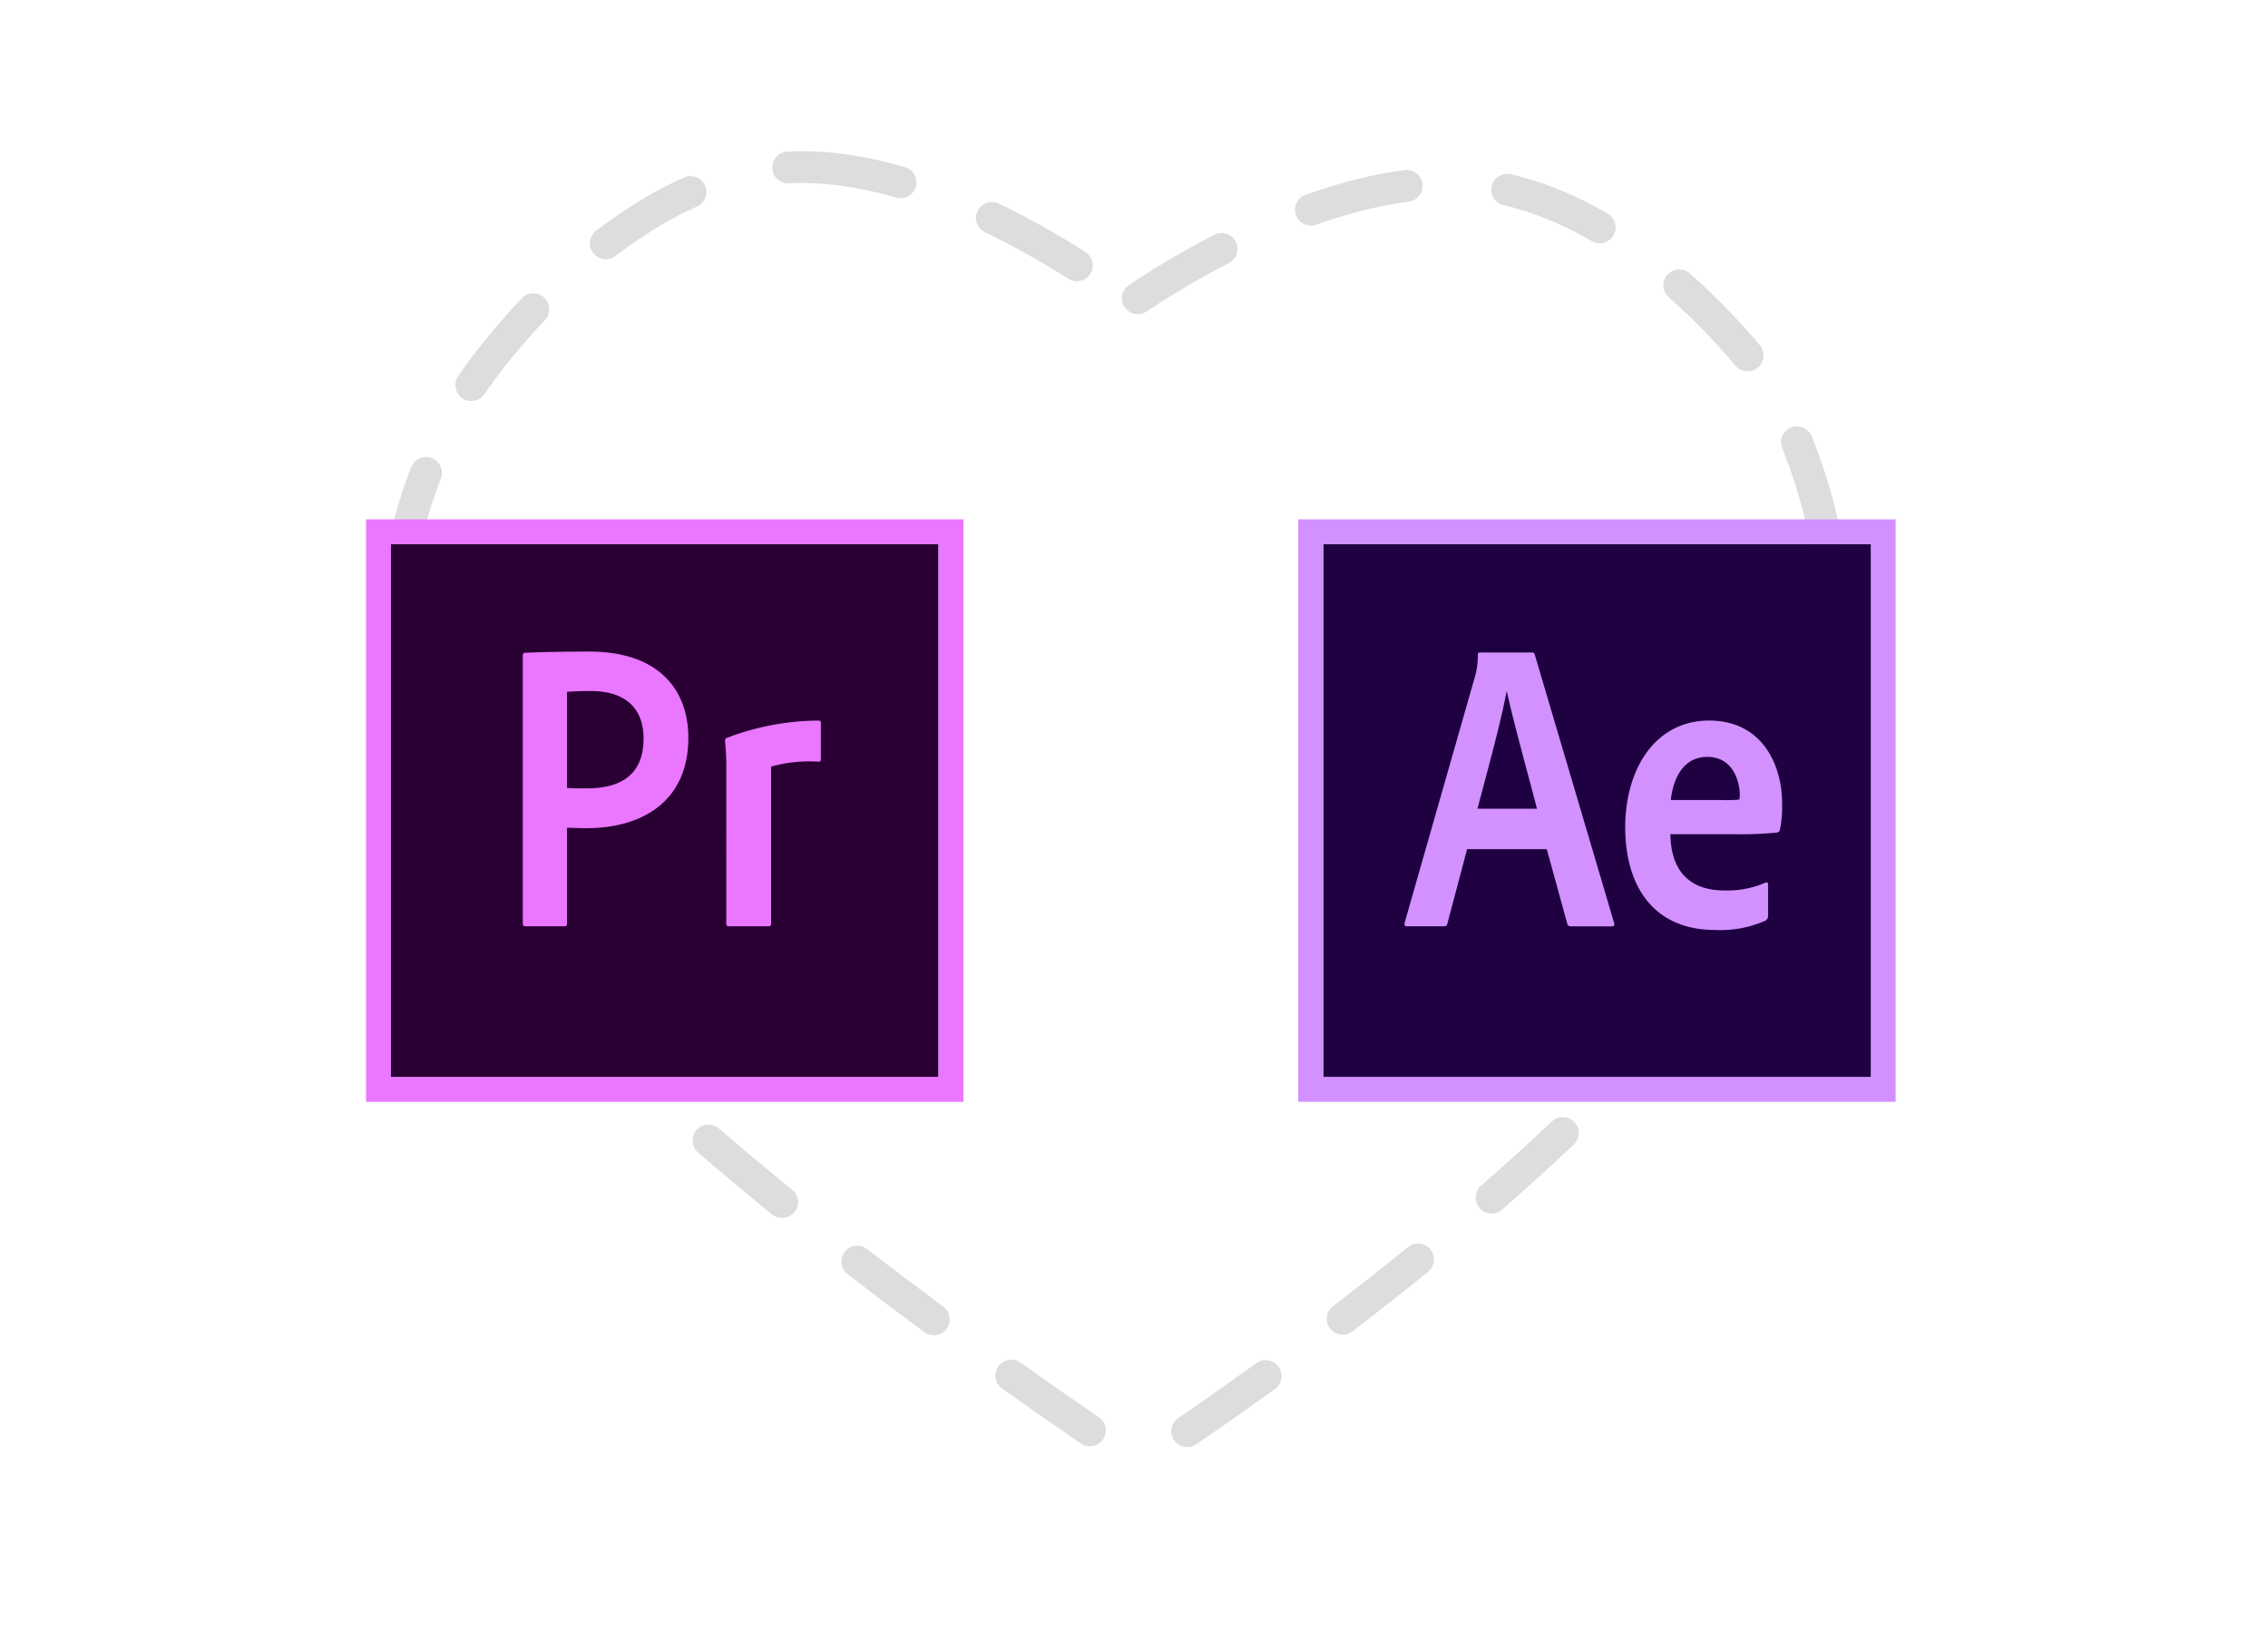 <svg xmlns="http://www.w3.org/2000/svg" xmlns:xlink="http://www.w3.org/1999/xlink" width="285" height="205" viewBox="0 0 285 205"><defs><clipPath id="b"><rect width="285" height="205"/></clipPath></defs><g id="a" clip-path="url(#b)"><g transform="translate(-672.861 -399.133)"><g transform="translate(-70.97 125.394)" fill="none" stroke-linecap="round" stroke-linejoin="round" stroke-dasharray="12"><path d="M885.935,314.258s-24.168-19.367-44.29-17.376-36.2,25.339-36.2,25.339-18.986,24.658-5.056,55.083,86.58,77.925,86.58,77.925,57.7-37.14,76.934-70.392,0-62.616,0-62.616S948.51,300.893,929.018,298.9,885.935,314.258,885.935,314.258Z" stroke="none"/><path d="M 868.478 299.123 C 868.769 299.123 869.064 299.187 869.344 299.322 C 872.928 301.047 876.589 303.09 880.223 305.394 C 881.156 305.985 881.433 307.221 880.842 308.154 C 880.461 308.754 879.813 309.083 879.151 309.083 C 878.784 309.083 878.414 308.983 878.082 308.772 C 877.575 308.451 877.049 308.123 876.505 307.791 C 876.505 307.791 876.504 307.79 876.504 307.79 C 876.488 307.78 876.472 307.771 876.455 307.76 C 876.453 307.759 876.45 307.757 876.448 307.756 C 876.444 307.754 876.441 307.752 876.437 307.749 C 876.433 307.747 876.429 307.745 876.425 307.742 C 876.424 307.741 876.423 307.741 876.422 307.74 C 876.416 307.737 876.411 307.734 876.406 307.73 C 876.405 307.73 876.405 307.729 876.404 307.729 C 876.398 307.726 876.393 307.722 876.387 307.719 C 876.386 307.719 876.386 307.718 876.385 307.718 C 876.38 307.714 876.374 307.711 876.368 307.707 C 876.368 307.707 876.367 307.707 876.367 307.707 C 873.795 306.14 870.823 304.473 867.603 302.923 C 866.612 302.442 866.196 301.25 866.674 300.257 C 867.018 299.541 867.733 299.123 868.478 299.123 Z M 897.336 303.019 C 898.06 303.019 898.759 303.414 899.114 304.101 C 899.621 305.083 899.237 306.289 898.255 306.796 C 893.696 309.152 890.032 311.472 887.919 312.884 C 887.578 313.113 887.191 313.222 886.809 313.222 C 886.164 313.222 885.531 312.91 885.145 312.333 C 884.531 311.415 884.778 310.173 885.696 309.559 C 888.025 308.002 891.777 305.642 896.419 303.243 C 896.713 303.091 897.026 303.019 897.336 303.019 Z M 920.602 295.094 C 921.592 295.094 922.452 295.828 922.583 296.836 C 922.725 297.931 921.953 298.935 920.857 299.077 C 916.927 299.588 912.984 300.648 909.237 301.98 C 909.015 302.059 908.789 302.096 908.567 302.096 C 907.744 302.096 906.973 301.585 906.682 300.766 C 906.312 299.725 906.856 298.581 907.896 298.211 C 912.257 296.661 916.444 295.617 920.342 295.111 C 920.429 295.099 920.516 295.094 920.602 295.094 Z M 933.229 295.579 C 933.378 295.579 933.528 295.596 933.679 295.63 C 937.695 296.553 941.794 298.219 945.863 300.581 C 946.818 301.135 947.143 302.359 946.589 303.314 C 946.217 303.954 945.547 304.311 944.857 304.311 C 944.516 304.311 944.171 304.223 943.855 304.04 C 943.792 304.003 943.729 303.967 943.666 303.931 C 943.666 303.931 943.664 303.929 943.664 303.929 C 943.636 303.914 943.609 303.898 943.582 303.883 C 943.582 303.883 943.58 303.882 943.58 303.882 C 943.576 303.879 943.572 303.877 943.569 303.875 C 943.568 303.874 943.567 303.874 943.566 303.874 C 943.559 303.87 943.553 303.866 943.545 303.862 C 943.545 303.862 943.543 303.86 943.543 303.86 C 943.536 303.856 943.529 303.852 943.522 303.848 C 943.521 303.848 943.52 303.847 943.519 303.847 C 943.516 303.845 943.512 303.843 943.509 303.841 C 943.507 303.84 943.505 303.839 943.503 303.838 C 943.498 303.835 943.492 303.831 943.487 303.829 C 943.485 303.827 943.481 303.825 943.479 303.824 C 943.477 303.823 943.474 303.821 943.471 303.819 C 943.466 303.816 943.463 303.815 943.458 303.812 C 943.455 303.81 943.452 303.809 943.449 303.807 C 943.445 303.805 943.442 303.803 943.438 303.801 C 943.435 303.799 943.431 303.797 943.428 303.795 C 943.424 303.793 943.422 303.792 943.418 303.789 C 943.415 303.788 943.412 303.786 943.409 303.784 C 943.405 303.782 943.401 303.779 943.397 303.777 C 943.394 303.776 943.392 303.774 943.389 303.773 C 943.384 303.77 943.38 303.768 943.375 303.765 C 943.373 303.764 943.37 303.762 943.368 303.761 C 943.364 303.759 943.36 303.757 943.356 303.754 C 943.355 303.753 943.353 303.752 943.351 303.751 C 943.346 303.748 943.341 303.746 943.336 303.743 C 943.334 303.741 943.331 303.74 943.329 303.739 C 943.324 303.736 943.319 303.733 943.314 303.73 C 943.312 303.729 943.31 303.728 943.309 303.728 C 943.305 303.725 943.299 303.722 943.295 303.72 C 943.294 303.719 943.292 303.718 943.29 303.717 C 943.285 303.714 943.279 303.711 943.274 303.708 C 943.272 303.707 943.271 303.706 943.269 303.705 C 943.264 303.702 943.258 303.699 943.253 303.696 C 943.252 303.695 943.25 303.694 943.248 303.693 C 943.244 303.691 943.238 303.688 943.234 303.686 C 943.233 303.685 943.231 303.684 943.23 303.683 C 943.225 303.68 943.22 303.677 943.214 303.674 C 943.212 303.673 943.21 303.672 943.208 303.671 C 943.203 303.668 943.197 303.665 943.192 303.662 C 943.191 303.661 943.19 303.661 943.189 303.66 C 943.183 303.657 943.179 303.654 943.173 303.651 C 943.172 303.65 943.171 303.65 943.17 303.649 C 943.165 303.647 943.157 303.642 943.152 303.64 C 943.151 303.639 943.15 303.638 943.149 303.638 C 943.143 303.634 943.137 303.631 943.13 303.627 C 943.13 303.627 943.13 303.627 943.129 303.627 C 943.123 303.623 943.116 303.619 943.11 303.616 C 943.11 303.616 943.11 303.616 943.11 303.616 C 943.103 303.612 943.097 303.609 943.09 303.605 C 943.09 303.605 943.09 303.605 943.089 303.605 C 943.076 303.597 943.062 303.59 943.049 303.582 C 943.049 303.582 943.049 303.582 943.049 303.582 C 943.042 303.578 943.036 303.575 943.029 303.571 C 943.029 303.571 943.029 303.571 943.029 303.571 C 943.008 303.56 942.988 303.548 942.968 303.537 C 942.968 303.537 942.968 303.537 942.968 303.537 C 940.186 301.998 937.209 300.708 934.09 299.857 C 934.089 299.857 934.089 299.857 934.089 299.857 C 934.066 299.851 934.044 299.845 934.021 299.839 C 934.021 299.839 934.021 299.838 934.02 299.838 C 934.006 299.834 933.991 299.83 933.976 299.826 C 933.976 299.826 933.975 299.826 933.975 299.826 C 933.967 299.824 933.961 299.822 933.953 299.82 C 933.953 299.82 933.952 299.82 933.952 299.82 C 933.944 299.818 933.938 299.816 933.93 299.814 C 933.93 299.814 933.929 299.814 933.929 299.814 C 933.923 299.812 933.915 299.81 933.908 299.808 C 933.907 299.808 933.907 299.808 933.906 299.808 C 933.899 299.806 933.893 299.804 933.886 299.802 C 933.885 299.802 933.883 299.802 933.882 299.801 C 933.875 299.799 933.869 299.798 933.862 299.796 C 933.861 299.796 933.861 299.796 933.86 299.795 C 933.853 299.794 933.847 299.792 933.84 299.79 C 933.839 299.79 933.838 299.79 933.838 299.789 C 933.831 299.788 933.824 299.786 933.818 299.784 C 933.816 299.784 933.815 299.783 933.814 299.783 C 933.807 299.781 933.8 299.78 933.794 299.778 C 933.793 299.778 933.792 299.777 933.791 299.777 C 933.784 299.775 933.779 299.774 933.772 299.772 C 933.771 299.772 933.77 299.772 933.769 299.771 C 933.762 299.77 933.756 299.768 933.749 299.766 C 933.748 299.766 933.746 299.765 933.745 299.765 C 933.739 299.764 933.731 299.761 933.725 299.76 C 933.724 299.76 933.723 299.759 933.722 299.759 C 933.717 299.758 933.711 299.756 933.705 299.755 C 933.703 299.754 933.701 299.754 933.699 299.753 C 933.694 299.752 933.687 299.75 933.682 299.749 C 933.679 299.748 933.677 299.747 933.675 299.747 C 933.669 299.745 933.664 299.744 933.658 299.743 C 933.656 299.742 933.654 299.741 933.651 299.741 C 933.646 299.739 933.642 299.738 933.637 299.737 C 933.635 299.737 933.633 299.736 933.631 299.735 C 933.625 299.734 933.619 299.732 933.614 299.731 C 933.611 299.73 933.608 299.73 933.605 299.729 C 933.601 299.728 933.596 299.727 933.591 299.725 C 933.588 299.724 933.585 299.724 933.581 299.723 C 933.578 299.722 933.573 299.721 933.57 299.72 C 933.567 299.719 933.564 299.718 933.561 299.718 C 933.556 299.716 933.551 299.715 933.545 299.714 C 933.542 299.713 933.539 299.712 933.536 299.711 C 933.533 299.71 933.529 299.709 933.526 299.709 C 933.521 299.707 933.516 299.706 933.512 299.705 C 933.508 299.704 933.505 299.703 933.502 299.702 C 933.498 299.702 933.495 299.701 933.491 299.7 C 933.487 299.699 933.482 299.697 933.477 299.696 C 933.474 299.695 933.47 299.694 933.467 299.694 C 933.463 299.693 933.462 299.693 933.459 299.692 C 933.453 299.69 933.447 299.689 933.441 299.687 C 933.439 299.687 933.437 299.686 933.435 299.686 C 933.427 299.684 933.42 299.682 933.413 299.68 C 933.412 299.68 933.41 299.679 933.409 299.679 C 933.405 299.678 933.401 299.677 933.397 299.676 C 933.396 299.676 933.393 299.675 933.391 299.675 C 933.385 299.673 933.378 299.671 933.371 299.67 C 933.369 299.669 933.369 299.669 933.367 299.668 C 933.345 299.663 933.323 299.658 933.301 299.652 C 933.301 299.652 933.298 299.652 933.298 299.652 C 933.276 299.646 933.253 299.641 933.231 299.635 C 933.231 299.635 933.23 299.635 933.23 299.635 C 933.082 299.599 932.933 299.563 932.783 299.529 C 931.707 299.282 931.035 298.208 931.282 297.132 C 931.495 296.206 932.318 295.579 933.229 295.579 Z M 954.858 307.599 C 955.327 307.599 955.798 307.763 956.179 308.098 C 960.081 311.534 963.112 314.903 964.969 317.124 C 965.677 317.972 965.564 319.233 964.716 319.941 C 964.342 320.254 963.887 320.406 963.435 320.406 C 962.863 320.406 962.295 320.162 961.899 319.689 C 961.7 319.451 961.487 319.199 961.261 318.935 C 961.261 318.935 961.26 318.934 961.26 318.934 C 961.256 318.93 961.252 318.925 961.248 318.921 C 961.247 318.919 961.246 318.918 961.245 318.917 C 961.243 318.915 961.242 318.913 961.24 318.911 C 961.238 318.909 961.235 318.905 961.233 318.903 C 961.231 318.901 961.229 318.898 961.227 318.896 C 961.225 318.893 961.223 318.892 961.221 318.889 C 961.22 318.887 961.218 318.885 961.216 318.883 C 961.214 318.881 961.211 318.877 961.208 318.874 C 961.207 318.873 961.206 318.871 961.205 318.87 C 961.198 318.862 961.191 318.854 961.184 318.846 C 961.183 318.844 961.181 318.843 961.18 318.841 C 961.177 318.837 961.175 318.835 961.172 318.832 C 961.171 318.831 961.17 318.83 961.169 318.829 C 961.166 318.825 961.163 318.822 961.16 318.818 C 961.159 318.817 961.158 318.816 961.157 318.815 C 961.154 318.811 961.15 318.807 961.147 318.803 C 961.146 318.802 961.146 318.802 961.145 318.801 C 961.142 318.797 961.139 318.793 961.135 318.789 C 961.135 318.789 961.134 318.788 961.133 318.787 C 961.117 318.769 961.102 318.751 961.086 318.732 C 961.086 318.732 961.086 318.732 961.085 318.732 C 959.297 316.663 956.72 313.904 953.532 311.098 C 952.706 310.367 952.627 309.106 953.356 308.278 C 953.751 307.829 954.303 307.599 954.858 307.599 Z M 969.642 327.323 C 970.435 327.323 971.185 327.797 971.499 328.578 C 973.079 332.508 974.304 336.608 975.139 340.764 C 975.357 341.846 974.655 342.901 973.572 343.118 C 973.439 343.145 973.307 343.158 973.176 343.158 C 972.245 343.158 971.412 342.505 971.219 341.558 C 970.801 339.476 970.302 337.529 969.765 335.73 C 969.765 335.73 969.765 335.73 969.765 335.73 C 969.76 335.715 969.756 335.7 969.751 335.685 C 969.751 335.684 969.751 335.684 969.751 335.684 C 969.747 335.669 969.742 335.655 969.738 335.64 C 969.738 335.639 969.737 335.638 969.737 335.638 C 969.733 335.623 969.729 335.609 969.724 335.594 C 969.724 335.594 969.724 335.593 969.724 335.592 C 969.721 335.585 969.719 335.578 969.717 335.571 C 969.717 335.57 969.717 335.57 969.716 335.569 C 969.715 335.563 969.713 335.556 969.711 335.55 C 969.71 335.549 969.71 335.548 969.71 335.547 C 969.708 335.541 969.706 335.533 969.704 335.527 C 969.703 335.525 969.703 335.524 969.703 335.523 C 969.701 335.517 969.699 335.51 969.697 335.504 C 969.697 335.503 969.696 335.503 969.696 335.502 C 969.694 335.496 969.692 335.488 969.69 335.482 C 969.69 335.48 969.689 335.479 969.689 335.477 C 969.687 335.471 969.685 335.465 969.683 335.459 C 969.683 335.457 969.682 335.454 969.681 335.452 C 969.68 335.448 969.678 335.443 969.677 335.439 C 969.676 335.436 969.676 335.434 969.675 335.431 C 969.673 335.425 969.671 335.42 969.67 335.414 C 969.669 335.411 969.668 335.409 969.667 335.406 C 969.666 335.402 969.665 335.398 969.664 335.395 C 969.663 335.392 969.662 335.388 969.661 335.385 C 969.659 335.38 969.658 335.375 969.656 335.37 C 969.655 335.366 969.654 335.362 969.652 335.358 C 969.652 335.356 969.652 335.356 969.651 335.353 C 969.647 335.34 969.643 335.327 969.639 335.314 C 969.638 335.312 969.638 335.311 969.637 335.309 C 969.635 335.301 969.633 335.293 969.63 335.286 C 969.63 335.285 969.63 335.284 969.629 335.283 C 969.621 335.254 969.612 335.225 969.603 335.197 C 969.603 335.197 969.603 335.196 969.603 335.196 C 969.599 335.182 969.594 335.168 969.59 335.154 C 969.59 335.154 969.589 335.152 969.589 335.152 C 969.585 335.138 969.58 335.124 969.576 335.11 C 969.576 335.11 969.576 335.11 969.576 335.11 C 969.002 333.254 968.389 331.567 967.787 330.07 C 967.375 329.045 967.872 327.88 968.897 327.468 C 969.141 327.37 969.394 327.323 969.642 327.323 Z M 974.451 351.458 C 975.551 351.458 976.445 352.346 976.451 353.447 C 976.476 357.719 976.071 362.001 975.246 366.173 C 975.057 367.125 974.221 367.785 973.286 367.785 C 973.157 367.785 973.027 367.772 972.896 367.746 C 971.812 367.532 971.107 366.48 971.322 365.397 C 971.772 363.12 972.074 360.893 972.252 358.727 C 972.252 358.726 972.252 358.726 972.252 358.725 C 972.256 358.672 972.261 358.618 972.265 358.564 C 972.265 358.563 972.265 358.562 972.265 358.561 C 972.266 358.554 972.266 358.549 972.267 358.542 C 972.267 358.54 972.267 358.539 972.267 358.537 C 972.268 358.532 972.268 358.525 972.269 358.519 C 972.269 358.518 972.269 358.516 972.269 358.514 C 972.27 358.507 972.27 358.504 972.27 358.497 C 972.27 358.495 972.271 358.493 972.271 358.492 C 972.271 358.486 972.272 358.479 972.272 358.473 C 972.272 358.472 972.272 358.47 972.272 358.469 C 972.273 358.464 972.273 358.456 972.274 358.451 C 972.274 358.449 972.274 358.448 972.274 358.446 C 972.275 358.439 972.275 358.433 972.276 358.426 C 972.276 358.426 972.276 358.425 972.276 358.424 C 972.277 358.417 972.277 358.41 972.278 358.403 C 972.278 358.402 972.278 358.401 972.278 358.401 C 972.279 358.38 972.281 358.353 972.283 358.332 C 972.283 358.332 972.283 358.331 972.283 358.331 C 972.284 358.324 972.284 358.317 972.285 358.31 C 972.285 358.308 972.285 358.307 972.285 358.305 C 972.286 358.298 972.286 358.294 972.286 358.287 C 972.286 358.286 972.287 358.284 972.287 358.283 C 972.287 358.277 972.288 358.27 972.288 358.265 C 972.288 358.263 972.288 358.261 972.288 358.259 C 972.289 358.254 972.289 358.248 972.29 358.242 C 972.29 358.24 972.29 358.238 972.29 358.236 C 972.29 358.233 972.291 358.224 972.291 358.22 C 972.292 358.218 972.292 358.215 972.292 358.213 C 972.292 358.207 972.293 358.203 972.293 358.198 C 972.293 358.195 972.293 358.193 972.294 358.19 C 972.294 358.185 972.294 358.182 972.294 358.176 C 972.295 358.173 972.295 358.17 972.295 358.167 C 972.296 358.162 972.296 358.159 972.296 358.153 C 972.296 358.151 972.297 358.148 972.297 358.145 C 972.297 358.142 972.298 358.134 972.298 358.131 C 972.298 358.128 972.298 358.125 972.298 358.123 C 972.299 358.109 972.3 358.093 972.302 358.079 C 972.302 358.075 972.302 358.071 972.302 358.067 C 972.303 358.063 972.303 358.06 972.303 358.057 C 972.303 358.053 972.304 358.048 972.304 358.044 C 972.304 358.043 972.305 358.037 972.305 358.035 C 972.305 358.031 972.305 358.027 972.306 358.022 C 972.306 358.019 972.306 358.016 972.306 358.013 C 972.307 358.008 972.307 358.004 972.307 357.999 C 972.307 357.997 972.308 357.994 972.308 357.992 C 972.308 357.987 972.308 357.982 972.309 357.977 C 972.309 357.974 972.309 357.973 972.309 357.969 C 972.31 357.965 972.31 357.96 972.31 357.956 C 972.31 357.952 972.31 357.951 972.311 357.947 C 972.311 357.943 972.311 357.939 972.312 357.934 C 972.312 357.931 972.312 357.928 972.312 357.924 C 972.313 357.92 972.313 357.916 972.313 357.912 C 972.313 357.91 972.314 357.906 972.314 357.904 C 972.314 357.899 972.314 357.894 972.315 357.889 C 972.315 357.887 972.315 357.886 972.315 357.885 C 972.318 357.844 972.32 357.804 972.323 357.764 C 972.323 357.764 972.323 357.76 972.323 357.76 C 972.324 357.755 972.324 357.749 972.324 357.743 C 972.325 357.741 972.325 357.74 972.325 357.738 C 972.325 357.733 972.326 357.727 972.326 357.722 C 972.326 357.72 972.326 357.719 972.326 357.717 C 972.327 357.711 972.327 357.706 972.327 357.7 C 972.327 357.7 972.328 357.695 972.328 357.695 C 972.328 357.69 972.328 357.684 972.329 357.678 C 972.329 357.678 972.329 357.674 972.329 357.674 C 972.329 357.668 972.33 357.662 972.33 357.656 C 972.33 357.656 972.33 357.654 972.33 357.654 C 972.331 357.647 972.331 357.641 972.331 357.634 C 972.331 357.634 972.331 357.634 972.331 357.634 C 972.422 356.218 972.459 354.829 972.451 353.47 C 972.445 352.366 973.335 351.465 974.439 351.458 C 974.443 351.458 974.447 351.458 974.451 351.458 Z M 969.695 375.625 C 969.949 375.625 970.207 375.673 970.457 375.776 C 971.478 376.198 971.964 377.367 971.543 378.388 C 970.366 381.24 968.961 384.084 967.367 386.84 C 966.837 387.756 966.268 388.693 965.676 389.628 C 965.295 390.228 964.647 390.557 963.985 390.557 C 963.619 390.557 963.248 390.456 962.916 390.246 C 961.983 389.654 961.707 388.42 962.297 387.487 C 962.754 386.767 963.192 386.05 963.615 385.333 C 963.615 385.333 963.615 385.333 963.615 385.333 C 963.619 385.327 963.623 385.319 963.627 385.313 C 963.627 385.313 963.627 385.312 963.628 385.312 C 963.631 385.305 963.635 385.298 963.639 385.292 C 963.639 385.292 963.639 385.291 963.64 385.291 C 963.659 385.258 963.68 385.222 963.699 385.19 C 963.699 385.189 963.7 385.188 963.7 385.188 C 963.703 385.184 963.708 385.174 963.71 385.17 C 963.712 385.168 963.713 385.166 963.714 385.164 C 963.718 385.158 963.72 385.154 963.724 385.148 C 963.724 385.147 963.725 385.146 963.725 385.145 C 963.736 385.127 963.747 385.107 963.758 385.089 C 963.759 385.088 963.76 385.086 963.76 385.085 C 963.764 385.079 963.766 385.075 963.77 385.068 C 963.771 385.067 963.772 385.065 963.773 385.063 C 963.775 385.059 963.78 385.052 963.782 385.048 C 963.783 385.045 963.785 385.043 963.786 385.041 C 963.789 385.036 963.792 385.03 963.795 385.026 C 963.796 385.023 963.798 385.02 963.8 385.018 C 963.803 385.012 963.803 385.011 963.807 385.005 C 963.809 385.001 963.812 384.997 963.814 384.993 C 963.817 384.987 963.819 384.984 963.823 384.978 C 963.826 384.972 963.829 384.966 963.833 384.961 C 963.834 384.959 963.837 384.953 963.838 384.951 C 963.841 384.947 963.843 384.943 963.845 384.939 C 963.848 384.935 963.849 384.932 963.852 384.928 C 963.854 384.924 963.857 384.92 963.859 384.915 C 963.861 384.911 963.863 384.909 963.865 384.905 C 963.867 384.901 963.87 384.897 963.872 384.893 C 963.875 384.889 963.876 384.887 963.878 384.883 C 963.881 384.878 963.884 384.873 963.886 384.868 C 963.888 384.866 963.89 384.862 963.891 384.86 C 963.895 384.853 963.9 384.845 963.904 384.838 C 963.904 384.838 963.904 384.838 963.904 384.838 C 963.91 384.828 963.915 384.819 963.92 384.809 C 963.922 384.806 963.924 384.803 963.926 384.8 C 963.929 384.794 963.934 384.786 963.937 384.78 C 963.939 384.777 963.941 384.774 963.943 384.77 C 963.948 384.762 963.951 384.756 963.956 384.748 C 963.957 384.746 963.958 384.744 963.959 384.742 C 963.964 384.734 963.971 384.722 963.976 384.714 C 963.977 384.711 963.979 384.708 963.98 384.705 C 963.984 384.699 963.989 384.691 963.992 384.685 C 963.994 384.682 963.996 384.678 963.998 384.675 C 964.001 384.669 964.006 384.66 964.01 384.654 C 964.011 384.652 964.013 384.649 964.014 384.646 C 964.02 384.636 964.025 384.628 964.031 384.618 C 964.032 384.616 964.033 384.614 964.034 384.612 C 964.039 384.604 964.042 384.598 964.047 384.59 C 964.049 384.586 964.051 384.582 964.053 384.578 C 964.056 384.574 964.061 384.565 964.063 384.561 C 964.065 384.557 964.067 384.554 964.069 384.55 C 964.074 384.542 964.077 384.537 964.082 384.529 C 964.083 384.526 964.085 384.524 964.086 384.522 C 964.09 384.513 964.097 384.502 964.102 384.494 C 964.103 384.491 964.105 384.488 964.107 384.484 C 964.111 384.478 964.114 384.472 964.118 384.466 C 964.12 384.462 964.122 384.458 964.124 384.455 C 964.127 384.449 964.133 384.44 964.136 384.434 C 964.137 384.431 964.139 384.429 964.14 384.427 C 964.145 384.418 964.152 384.406 964.156 384.398 C 964.157 384.396 964.159 384.394 964.16 384.391 C 964.165 384.383 964.168 384.378 964.172 384.37 C 964.174 384.366 964.176 384.363 964.178 384.359 C 964.182 384.353 964.185 384.347 964.189 384.341 C 964.191 384.337 964.193 384.334 964.195 384.33 C 964.2 384.322 964.204 384.314 964.208 384.306 C 964.21 384.304 964.211 384.302 964.212 384.3 C 964.218 384.29 964.221 384.285 964.226 384.275 C 964.228 384.271 964.23 384.268 964.232 384.264 C 964.236 384.258 964.24 384.251 964.243 384.245 C 964.245 384.242 964.247 384.238 964.249 384.235 C 964.252 384.229 964.256 384.222 964.26 384.216 C 964.261 384.212 964.263 384.209 964.265 384.206 C 964.27 384.198 964.276 384.187 964.28 384.179 C 964.282 384.176 964.284 384.173 964.286 384.17 C 964.289 384.164 964.293 384.156 964.296 384.15 C 964.299 384.147 964.301 384.143 964.303 384.139 C 964.306 384.133 964.31 384.127 964.313 384.121 C 964.315 384.117 964.317 384.114 964.319 384.111 C 964.323 384.103 964.329 384.093 964.334 384.085 C 964.335 384.082 964.337 384.079 964.338 384.076 C 964.343 384.068 964.346 384.063 964.35 384.054 C 964.352 384.051 964.354 384.048 964.356 384.044 C 964.359 384.038 964.363 384.033 964.366 384.026 C 964.368 384.023 964.371 384.019 964.373 384.015 C 964.376 384.009 964.38 384.002 964.383 383.996 C 964.385 383.993 964.387 383.99 964.389 383.986 C 964.393 383.978 964.399 383.968 964.404 383.96 C 964.406 383.956 964.408 383.952 964.41 383.948 C 964.414 383.942 964.416 383.938 964.419 383.932 C 964.422 383.927 964.424 383.923 964.426 383.919 C 964.43 383.913 964.432 383.909 964.435 383.903 C 964.438 383.899 964.44 383.894 964.442 383.89 C 964.447 383.882 964.452 383.872 964.457 383.864 C 964.459 383.86 964.461 383.856 964.464 383.852 C 964.467 383.846 964.469 383.843 964.472 383.837 C 964.475 383.832 964.477 383.827 964.48 383.822 C 964.482 383.818 964.486 383.813 964.488 383.809 C 964.49 383.804 964.493 383.799 964.496 383.794 C 964.498 383.79 964.503 383.781 964.505 383.777 C 964.508 383.772 964.511 383.766 964.514 383.761 C 964.518 383.755 964.522 383.747 964.526 383.741 C 964.528 383.736 964.53 383.732 964.533 383.728 C 964.535 383.724 964.539 383.717 964.541 383.713 C 964.544 383.708 964.546 383.704 964.549 383.699 C 964.552 383.693 964.554 383.689 964.557 383.683 C 964.56 383.679 964.562 383.675 964.564 383.671 C 964.568 383.663 964.574 383.654 964.578 383.646 C 964.581 383.641 964.583 383.636 964.586 383.632 C 964.589 383.626 964.59 383.623 964.594 383.617 C 964.596 383.612 964.599 383.608 964.602 383.603 C 964.604 383.599 964.607 383.594 964.609 383.59 C 964.612 383.585 964.615 383.58 964.617 383.575 C 964.619 383.571 964.624 383.563 964.626 383.559 C 964.63 383.552 964.634 383.544 964.638 383.537 C 964.64 383.533 964.644 383.526 964.646 383.522 C 964.649 383.517 964.652 383.512 964.654 383.507 C 964.657 383.503 964.66 383.498 964.662 383.494 C 964.664 383.489 964.667 383.484 964.669 383.48 C 964.673 383.474 964.674 383.471 964.678 383.465 C 964.681 383.458 964.685 383.451 964.689 383.444 C 964.692 383.438 964.696 383.432 964.699 383.426 C 964.701 383.421 964.704 383.417 964.706 383.412 C 964.709 383.408 964.712 383.402 964.714 383.398 C 964.717 383.394 964.719 383.389 964.722 383.384 C 964.724 383.38 964.727 383.374 964.73 383.37 C 964.732 383.365 964.735 383.36 964.737 383.356 C 964.74 383.352 964.743 383.346 964.745 383.342 C 964.75 383.333 964.755 383.324 964.759 383.316 C 964.763 383.31 964.763 383.309 964.766 383.303 C 964.769 383.298 964.771 383.293 964.774 383.289 C 964.776 383.285 964.78 383.278 964.782 383.274 C 964.784 383.27 964.787 383.265 964.789 383.26 C 964.792 383.256 964.795 383.25 964.798 383.245 C 964.802 383.237 964.807 383.229 964.811 383.22 C 964.813 383.216 964.816 383.212 964.818 383.208 C 964.821 383.203 964.824 383.197 964.827 383.192 C 964.829 383.188 964.831 383.184 964.833 383.18 C 964.836 383.175 964.839 383.169 964.842 383.164 C 964.844 383.16 964.846 383.157 964.848 383.153 C 964.858 383.134 964.868 383.115 964.879 383.096 C 964.881 383.092 964.883 383.089 964.885 383.085 C 964.888 383.079 964.891 383.074 964.894 383.068 C 964.896 383.064 964.897 383.061 964.9 383.057 C 964.903 383.052 964.906 383.046 964.909 383.041 C 964.91 383.039 964.912 383.033 964.913 383.031 C 964.919 383.021 964.925 383.01 964.931 382.999 C 964.932 382.997 964.935 382.991 964.936 382.989 C 964.939 382.983 964.943 382.977 964.946 382.972 C 964.948 382.968 964.948 382.967 964.951 382.963 C 964.954 382.956 964.957 382.95 964.96 382.944 C 964.961 382.942 964.964 382.938 964.965 382.936 C 964.972 382.923 964.979 382.91 964.986 382.897 C 964.986 382.897 964.987 382.894 964.987 382.894 C 964.991 382.887 964.994 382.881 964.998 382.875 C 964.999 382.873 965.001 382.869 965.002 382.867 C 965.005 382.861 965.009 382.854 965.012 382.848 C 965.013 382.846 965.015 382.843 965.016 382.841 C 965.027 382.82 965.039 382.798 965.05 382.777 C 965.051 382.775 965.052 382.774 965.053 382.772 C 965.056 382.765 965.06 382.759 965.063 382.752 C 965.065 382.748 965.065 382.748 965.068 382.744 C 965.071 382.738 965.074 382.732 965.078 382.725 C 965.079 382.723 965.079 382.722 965.081 382.72 C 965.088 382.706 965.096 382.691 965.103 382.677 C 965.103 382.677 965.104 382.676 965.104 382.676 C 965.107 382.669 965.111 382.663 965.114 382.656 C 965.115 382.654 965.117 382.651 965.118 382.649 C 965.122 382.642 965.125 382.636 965.129 382.629 C 965.13 382.627 965.131 382.625 965.132 382.623 C 965.143 382.602 965.155 382.58 965.166 382.559 C 965.167 382.557 965.168 382.555 965.169 382.553 C 965.172 382.547 965.176 382.54 965.179 382.534 C 965.181 382.53 965.181 382.53 965.184 382.526 C 965.187 382.519 965.19 382.513 965.193 382.507 C 965.194 382.505 965.196 382.503 965.197 382.501 C 965.204 382.487 965.211 382.474 965.218 382.461 C 965.218 382.461 965.22 382.458 965.22 382.458 C 965.223 382.451 965.227 382.444 965.23 382.437 C 965.231 382.435 965.232 382.433 965.234 382.431 C 965.237 382.424 965.241 382.418 965.244 382.411 C 965.245 382.409 965.246 382.408 965.247 382.406 C 965.259 382.383 965.27 382.361 965.282 382.339 C 965.282 382.339 965.283 382.336 965.283 382.336 C 965.287 382.329 965.291 382.322 965.295 382.315 C 965.296 382.313 965.296 382.311 965.297 382.309 C 965.309 382.287 965.321 382.264 965.333 382.242 C 965.333 382.242 965.334 382.24 965.334 382.24 C 965.337 382.233 965.341 382.226 965.345 382.219 C 965.346 382.217 965.347 382.215 965.348 382.213 C 965.352 382.206 965.355 382.199 965.359 382.192 C 965.359 382.192 965.359 382.192 965.359 382.192 C 965.371 382.169 965.383 382.146 965.394 382.124 C 965.395 382.122 965.397 382.118 965.398 382.116 C 965.402 382.11 965.405 382.103 965.409 382.096 C 965.409 382.096 965.411 382.092 965.411 382.092 C 965.422 382.07 965.434 382.048 965.445 382.025 C 965.445 382.025 965.447 382.021 965.447 382.021 C 965.451 382.014 965.455 382.007 965.459 382 C 965.459 382 965.461 381.996 965.461 381.996 C 965.473 381.973 965.484 381.95 965.496 381.927 C 965.496 381.927 965.497 381.926 965.497 381.926 C 965.501 381.918 965.504 381.911 965.508 381.904 C 965.508 381.904 965.51 381.9 965.51 381.9 C 965.514 381.893 965.518 381.885 965.521 381.878 C 965.521 381.878 965.523 381.876 965.523 381.876 C 965.539 381.844 965.555 381.813 965.571 381.781 C 965.571 381.781 965.572 381.78 965.572 381.78 C 965.588 381.748 965.604 381.717 965.62 381.685 C 965.62 381.685 965.622 381.683 965.622 381.683 C 966.449 380.064 967.188 378.456 967.845 376.862 C 968.163 376.091 968.909 375.625 969.695 375.625 Z M 956.807 396.452 C 957.25 396.452 957.695 396.598 958.065 396.899 C 958.923 397.594 959.055 398.854 958.359 399.712 C 955.941 402.695 953.207 405.802 950.233 408.947 C 949.839 409.363 949.31 409.573 948.779 409.573 C 948.286 409.573 947.792 409.392 947.405 409.026 C 946.603 408.268 946.567 407.003 947.324 406.201 C 950.081 403.286 952.698 400.332 955.108 397.37 C 955.108 397.37 955.109 397.369 955.109 397.369 C 955.127 397.346 955.146 397.324 955.164 397.301 C 955.165 397.3 955.167 397.298 955.169 397.296 C 955.177 397.285 955.185 397.276 955.193 397.266 C 955.194 397.265 955.195 397.264 955.195 397.263 C 955.204 397.252 955.212 397.242 955.22 397.232 C 955.223 397.229 955.226 397.225 955.228 397.222 C 955.235 397.214 955.239 397.209 955.246 397.201 C 955.248 397.198 955.25 397.195 955.252 397.193 C 955.648 396.705 956.225 396.452 956.807 396.452 Z M 940.211 414.129 C 940.741 414.129 941.269 414.338 941.663 414.753 C 942.423 415.555 942.389 416.82 941.587 417.58 C 938.768 420.252 935.736 423.003 932.575 425.756 C 932.196 426.086 931.728 426.248 931.262 426.248 C 930.704 426.248 930.149 426.015 929.753 425.561 C 929.028 424.728 929.115 423.465 929.948 422.74 C 932.941 420.133 935.924 417.436 938.835 414.677 C 939.222 414.311 939.717 414.129 940.211 414.129 Z M 922.021 430.012 C 922.603 430.012 923.179 430.265 923.575 430.751 C 924.271 431.608 924.141 432.868 923.283 433.565 C 920.228 436.047 917.026 438.57 913.766 441.063 C 913.403 441.341 912.976 441.475 912.552 441.475 C 911.951 441.475 911.356 441.205 910.962 440.69 C 910.292 439.814 910.458 438.563 911.33 437.891 C 913.219 436.446 915.168 434.93 917.152 433.356 C 917.154 433.355 917.155 433.354 917.157 433.353 C 917.206 433.314 917.254 433.276 917.303 433.237 C 917.303 433.237 917.303 433.237 917.303 433.237 C 917.352 433.198 917.403 433.158 917.452 433.119 C 917.452 433.119 917.452 433.118 917.452 433.118 C 917.55 433.04 917.649 432.962 917.748 432.884 C 917.749 432.882 917.751 432.881 917.753 432.879 C 917.951 432.721 918.149 432.564 918.348 432.404 C 918.349 432.404 918.35 432.403 918.351 432.402 C 918.361 432.394 918.376 432.382 918.386 432.374 C 918.386 432.374 918.386 432.374 918.386 432.374 C 918.573 432.224 918.761 432.074 918.949 431.923 C 918.949 431.923 918.949 431.923 918.95 431.923 C 919.552 431.439 920.154 430.953 920.762 430.459 C 921.132 430.159 921.578 430.012 922.021 430.012 Z M 902.876 444.669 C 903.496 444.669 904.107 444.956 904.498 445.497 C 905.145 446.392 904.945 447.642 904.05 448.289 C 900.695 450.715 897.361 453.058 894.14 455.253 C 893.796 455.488 893.404 455.6 893.016 455.6 C 892.377 455.6 891.748 455.294 891.361 454.726 C 890.741 453.815 890.974 452.574 891.882 451.951 C 893.479 450.864 895.416 449.525 897.619 447.969 C 897.619 447.969 897.62 447.969 897.62 447.968 C 897.647 447.95 897.672 447.932 897.698 447.913 C 897.704 447.909 897.71 447.905 897.715 447.901 C 897.715 447.901 897.716 447.901 897.716 447.901 C 897.72 447.898 897.724 447.895 897.728 447.893 C 897.731 447.89 897.734 447.888 897.737 447.886 C 897.742 447.883 897.746 447.88 897.75 447.876 C 897.75 447.876 897.752 447.875 897.752 447.875 C 898.991 446.999 900.313 446.055 901.706 445.048 C 902.06 444.792 902.47 444.669 902.876 444.669 Z M 870.916 444.612 C 871.316 444.612 871.72 444.732 872.071 444.98 C 876.015 447.784 879.391 450.116 881.928 451.845 C 882.836 452.468 883.069 453.709 882.448 454.62 C 882.061 455.188 881.433 455.494 880.794 455.494 C 880.406 455.494 880.014 455.381 879.669 455.147 C 876.455 452.956 873.119 450.634 869.756 448.243 C 868.856 447.603 868.645 446.354 869.284 445.454 C 869.675 444.905 870.291 444.612 870.916 444.612 Z M 851.562 430.284 C 851.989 430.284 852.419 430.42 852.783 430.702 C 856.08 433.249 859.298 435.673 862.357 437.937 C 863.245 438.594 863.433 439.846 862.776 440.734 C 862.383 441.265 861.779 441.545 861.166 441.545 C 860.753 441.545 860.336 441.417 859.978 441.153 C 856.688 438.718 853.444 436.267 850.338 433.867 C 849.464 433.192 849.302 431.936 849.978 431.061 C 850.372 430.551 850.964 430.284 851.562 430.284 Z M 832.862 415.07 C 833.325 415.07 833.79 415.23 834.168 415.556 C 836.548 417.61 838.961 419.637 841.379 421.624 C 841.386 421.63 841.392 421.635 841.399 421.641 C 841.414 421.653 841.43 421.666 841.445 421.678 C 841.455 421.686 841.459 421.69 841.469 421.698 C 841.484 421.711 841.5 421.723 841.515 421.736 C 841.525 421.744 841.537 421.754 841.546 421.762 C 841.56 421.773 841.574 421.784 841.587 421.795 C 841.599 421.805 841.614 421.817 841.626 421.827 C 841.636 421.835 841.645 421.843 841.655 421.851 C 841.667 421.861 841.683 421.874 841.695 421.884 C 841.706 421.893 841.717 421.902 841.728 421.911 C 841.743 421.923 841.755 421.933 841.77 421.945 C 841.779 421.953 841.788 421.96 841.798 421.968 C 841.815 421.982 841.827 421.992 841.844 422.006 C 841.851 422.012 841.858 422.017 841.865 422.023 C 841.884 422.039 841.901 422.053 841.921 422.069 C 841.927 422.074 841.934 422.079 841.94 422.085 C 841.957 422.099 841.975 422.114 841.993 422.128 C 841.997 422.131 842.002 422.135 842.007 422.139 C 842.027 422.155 842.049 422.174 842.069 422.19 C 842.072 422.193 842.076 422.196 842.08 422.199 C 842.099 422.215 842.12 422.232 842.14 422.248 C 842.143 422.251 842.146 422.253 842.15 422.256 C 842.172 422.274 842.193 422.292 842.215 422.31 C 842.218 422.312 842.22 422.314 842.223 422.316 C 842.245 422.334 842.265 422.351 842.287 422.369 C 842.289 422.37 842.291 422.371 842.292 422.373 C 842.653 422.667 843.015 422.962 843.375 423.255 C 844.232 423.952 844.362 425.21 843.666 426.067 C 843.271 426.554 842.694 426.807 842.112 426.807 C 841.669 426.807 841.223 426.66 840.853 426.359 C 837.609 423.725 834.481 421.11 831.555 418.584 C 830.719 417.863 830.626 416.6 831.347 415.764 C 831.743 415.305 832.301 415.07 832.862 415.07 Z M 815.231 398.522 C 815.757 398.522 816.282 398.728 816.675 399.137 C 817.957 400.475 819.285 401.817 820.648 403.159 C 820.648 403.159 820.648 403.16 820.648 403.16 C 820.761 403.27 820.873 403.381 820.986 403.491 C 820.986 403.491 820.988 403.493 820.988 403.493 C 820.996 403.501 821.004 403.509 821.012 403.517 C 821.012 403.517 821.015 403.519 821.015 403.519 C 821.049 403.553 821.083 403.586 821.117 403.62 C 821.117 403.62 821.118 403.621 821.118 403.621 C 821.152 403.654 821.186 403.687 821.219 403.719 C 821.219 403.719 821.224 403.724 821.224 403.724 C 821.232 403.732 821.239 403.739 821.247 403.746 C 821.249 403.748 821.25 403.75 821.253 403.752 C 821.277 403.776 821.301 403.799 821.325 403.823 C 821.325 403.823 821.328 403.825 821.328 403.825 C 821.335 403.833 821.343 403.84 821.351 403.848 C 821.351 403.848 821.356 403.853 821.356 403.853 C 821.381 403.878 821.407 403.903 821.432 403.927 C 821.432 403.927 821.432 403.927 821.432 403.927 C 821.438 403.933 821.445 403.939 821.451 403.946 C 821.455 403.95 821.459 403.954 821.464 403.958 C 821.47 403.964 821.476 403.97 821.482 403.975 C 821.484 403.978 821.488 403.981 821.49 403.983 C 821.512 404.005 821.535 404.028 821.558 404.049 C 821.56 404.052 821.563 404.055 821.565 404.057 C 821.572 404.064 821.579 404.071 821.586 404.077 C 821.591 404.082 821.589 404.08 821.594 404.085 C 821.601 404.092 821.608 404.099 821.615 404.106 C 821.615 404.106 821.618 404.108 821.618 404.108 C 821.633 404.123 821.649 404.139 821.665 404.154 C 821.667 404.156 821.667 404.156 821.669 404.158 C 821.676 404.165 821.683 404.172 821.69 404.178 C 821.692 404.18 821.696 404.184 821.698 404.186 C 821.705 404.193 821.712 404.2 821.719 404.206 C 821.721 404.208 821.725 404.212 821.727 404.214 C 821.75 404.236 821.773 404.259 821.796 404.281 C 821.798 404.283 821.8 404.285 821.802 404.287 C 821.809 404.294 821.815 404.3 821.822 404.307 C 821.827 404.311 821.827 404.311 821.831 404.316 C 821.839 404.322 821.845 404.329 821.853 404.336 C 821.855 404.338 821.854 404.338 821.856 404.34 C 821.881 404.363 821.905 404.387 821.929 404.41 C 821.931 404.412 821.933 404.414 821.935 404.416 C 821.942 404.423 821.949 404.43 821.957 404.437 C 821.959 404.439 821.961 404.441 821.963 404.443 C 821.986 404.466 822.009 404.488 822.032 404.51 C 822.034 404.512 822.038 404.516 822.04 404.518 C 822.047 404.524 822.054 404.531 822.061 404.537 C 822.065 404.542 822.065 404.542 822.07 404.546 C 822.076 404.552 822.082 404.559 822.089 404.565 C 822.091 404.567 822.097 404.573 822.099 404.575 C 822.113 404.589 822.128 404.603 822.142 404.616 C 822.142 404.616 822.144 404.618 822.144 404.618 C 822.152 404.625 822.159 404.633 822.167 404.64 C 822.169 404.642 822.17 404.644 822.173 404.646 C 822.18 404.653 822.187 404.659 822.194 404.666 C 822.196 404.668 822.201 404.674 822.204 404.676 C 822.225 404.697 822.247 404.718 822.269 404.738 C 822.271 404.741 822.277 404.747 822.279 404.749 C 822.285 404.754 822.29 404.759 822.296 404.765 C 822.3 404.769 822.306 404.774 822.31 404.779 C 822.316 404.784 822.322 404.79 822.328 404.796 C 822.331 404.798 822.333 404.801 822.335 404.803 C 822.349 404.816 822.363 404.83 822.377 404.843 C 822.379 404.845 822.381 404.847 822.383 404.849 C 822.389 404.855 822.396 404.861 822.402 404.867 C 822.407 404.872 822.409 404.874 822.413 404.878 C 822.42 404.884 822.427 404.891 822.433 404.897 C 822.435 404.899 822.438 404.902 822.44 404.904 C 822.462 404.925 822.485 404.947 822.508 404.969 C 822.51 404.971 822.516 404.977 822.518 404.979 C 822.524 404.985 822.531 404.991 822.537 404.997 C 822.542 405.001 822.543 405.003 822.548 405.007 C 822.554 405.014 822.56 405.019 822.567 405.025 C 822.569 405.028 822.574 405.032 822.576 405.034 C 822.589 405.047 822.602 405.06 822.616 405.073 C 822.618 405.075 822.621 405.077 822.623 405.08 C 822.629 405.086 822.636 405.092 822.643 405.099 C 822.645 405.101 822.649 405.105 822.652 405.107 C 822.658 405.114 822.665 405.12 822.672 405.127 C 822.674 405.129 822.679 405.133 822.681 405.136 C 822.704 405.157 822.727 405.179 822.749 405.201 C 822.751 405.203 822.755 405.206 822.757 405.208 C 822.764 405.215 822.77 405.221 822.777 405.228 C 822.781 405.232 822.782 405.233 822.787 405.237 C 822.794 405.244 822.801 405.25 822.808 405.257 C 822.81 405.259 822.81 405.259 822.812 405.262 C 822.837 405.285 822.861 405.308 822.886 405.332 C 822.886 405.332 822.89 405.336 822.89 405.336 C 822.898 405.344 822.906 405.351 822.914 405.359 C 822.914 405.359 822.918 405.362 822.918 405.362 C 822.952 405.396 822.987 405.429 823.022 405.462 C 823.022 405.462 823.023 405.463 823.023 405.463 C 823.031 405.471 823.04 405.479 823.048 405.488 C 823.048 405.488 823.05 405.489 823.05 405.489 C 823.076 405.514 823.101 405.538 823.127 405.562 C 823.127 405.562 823.13 405.566 823.13 405.566 C 823.138 405.573 823.146 405.581 823.153 405.588 C 823.156 405.59 823.159 405.593 823.161 405.596 C 823.186 405.619 823.211 405.643 823.236 405.667 C 823.236 405.667 823.236 405.667 823.236 405.667 C 823.245 405.675 823.253 405.683 823.261 405.691 C 823.261 405.691 823.265 405.694 823.265 405.694 C 823.299 405.727 823.333 405.759 823.367 405.791 C 823.369 405.794 823.37 405.795 823.373 405.797 C 823.381 405.805 823.389 405.812 823.397 405.82 C 823.397 405.82 823.398 405.821 823.398 405.821 C 823.424 405.846 823.451 405.871 823.477 405.896 C 823.477 405.896 823.478 405.897 823.478 405.897 C 823.487 405.906 823.495 405.913 823.503 405.921 C 823.503 405.921 823.506 405.924 823.506 405.924 C 824.076 406.466 824.651 407.008 825.231 407.549 C 826.038 408.303 826.081 409.568 825.328 410.376 C 824.934 410.797 824.4 411.011 823.865 411.011 C 823.376 411.011 822.886 410.833 822.501 410.473 C 819.348 407.529 816.416 404.647 813.788 401.906 C 813.023 401.109 813.05 399.843 813.847 399.078 C 814.234 398.706 814.733 398.522 815.231 398.522 Z M 800.165 379.266 C 800.866 379.266 801.547 379.635 801.913 380.291 C 802.429 381.214 802.991 382.15 803.598 383.098 C 803.598 383.098 803.598 383.098 803.598 383.098 C 803.613 383.121 803.628 383.145 803.642 383.168 C 803.642 383.168 803.645 383.171 803.645 383.171 C 803.649 383.177 803.653 383.184 803.657 383.19 C 803.658 383.192 803.659 383.193 803.66 383.195 C 803.669 383.21 803.679 383.225 803.689 383.24 C 803.689 383.24 803.69 383.242 803.69 383.242 C 803.694 383.249 803.699 383.255 803.703 383.262 C 803.703 383.262 803.706 383.267 803.706 383.267 C 803.71 383.273 803.714 383.279 803.718 383.285 C 803.718 383.285 803.721 383.289 803.721 383.289 C 803.725 383.296 803.73 383.304 803.735 383.311 C 803.735 383.311 803.735 383.311 803.735 383.311 C 803.74 383.319 803.745 383.327 803.75 383.334 C 803.75 383.334 803.752 383.338 803.752 383.338 C 803.756 383.344 803.76 383.35 803.764 383.356 C 803.765 383.358 803.767 383.36 803.768 383.362 C 803.771 383.368 803.775 383.373 803.778 383.378 C 803.779 383.38 803.781 383.383 803.783 383.385 C 803.786 383.391 803.79 383.397 803.794 383.402 C 803.795 383.404 803.795 383.405 803.797 383.407 C 803.801 383.414 803.806 383.422 803.811 383.429 C 803.812 383.431 803.813 383.431 803.814 383.433 C 803.818 383.439 803.822 383.445 803.825 383.451 C 803.827 383.453 803.828 383.456 803.83 383.458 C 803.833 383.462 803.836 383.467 803.839 383.472 C 803.842 383.476 803.842 383.477 803.845 383.481 C 803.848 383.485 803.851 383.491 803.854 383.495 C 803.855 383.497 803.857 383.5 803.859 383.502 C 803.863 383.509 803.868 383.516 803.872 383.523 C 803.874 383.525 803.876 383.529 803.877 383.531 C 803.88 383.535 803.883 383.54 803.886 383.545 C 803.889 383.549 803.89 383.55 803.893 383.554 C 803.895 383.558 803.898 383.562 803.9 383.566 C 803.903 383.57 803.905 383.573 803.907 383.577 C 803.91 383.581 803.912 383.584 803.915 383.588 C 803.916 383.59 803.92 383.596 803.921 383.598 C 803.925 383.604 803.93 383.611 803.934 383.618 C 803.935 383.62 803.939 383.625 803.94 383.627 C 803.943 383.631 803.946 383.635 803.948 383.64 C 803.951 383.644 803.953 383.646 803.955 383.65 C 803.958 383.654 803.96 383.657 803.962 383.661 C 803.965 383.665 803.967 383.668 803.97 383.672 C 803.972 383.676 803.974 383.679 803.976 383.683 C 803.978 383.685 803.982 383.691 803.984 383.693 C 803.987 383.699 803.991 383.704 803.994 383.709 C 803.998 383.715 804 383.718 804.003 383.724 C 804.006 383.727 804.008 383.731 804.01 383.734 C 804.013 383.738 804.015 383.742 804.018 383.746 C 804.02 383.749 804.022 383.752 804.024 383.756 C 804.027 383.76 804.03 383.764 804.032 383.768 C 804.034 383.771 804.036 383.774 804.038 383.776 C 804.042 383.782 804.042 383.783 804.046 383.789 C 804.048 383.791 804.049 383.793 804.051 383.796 C 804.056 383.803 804.062 383.813 804.067 383.821 C 804.069 383.824 804.071 383.827 804.073 383.829 C 804.077 383.835 804.078 383.836 804.082 383.842 C 804.083 383.845 804.085 383.847 804.086 383.85 C 804.089 383.854 804.093 383.86 804.096 383.864 C 804.097 383.866 804.099 383.869 804.1 383.871 C 804.104 383.877 804.105 383.879 804.109 383.885 C 804.111 383.887 804.113 383.89 804.114 383.892 C 804.12 383.9 804.126 383.91 804.131 383.918 C 804.133 383.92 804.134 383.922 804.136 383.924 C 804.14 383.93 804.141 383.933 804.145 383.939 C 804.147 383.941 804.148 383.943 804.149 383.945 C 804.152 383.949 804.157 383.956 804.159 383.96 C 804.16 383.962 804.161 383.963 804.162 383.965 C 804.166 383.971 804.169 383.975 804.173 383.981 C 804.173 383.981 804.174 383.982 804.174 383.983 C 804.182 383.994 804.19 384.007 804.198 384.019 C 804.198 384.019 804.199 384.019 804.199 384.019 C 804.203 384.025 804.206 384.03 804.21 384.036 C 804.21 384.037 804.211 384.038 804.212 384.04 C 804.215 384.044 804.22 384.051 804.223 384.055 C 804.224 384.057 804.225 384.059 804.226 384.061 C 804.23 384.067 804.233 384.07 804.237 384.076 C 804.237 384.077 804.237 384.077 804.237 384.077 C 804.249 384.095 804.261 384.113 804.273 384.131 C 804.274 384.132 804.275 384.134 804.276 384.135 C 804.28 384.141 804.283 384.146 804.287 384.152 C 804.288 384.153 804.288 384.154 804.289 384.155 C 804.305 384.178 804.322 384.204 804.338 384.228 C 804.339 384.229 804.339 384.23 804.339 384.23 C 804.344 384.236 804.347 384.242 804.351 384.248 C 804.352 384.249 804.352 384.25 804.353 384.251 C 804.396 384.314 804.437 384.376 804.48 384.44 C 804.481 384.44 804.481 384.441 804.482 384.442 C 804.499 384.467 804.515 384.491 804.533 384.517 C 804.533 384.517 804.533 384.518 804.533 384.518 C 804.537 384.524 804.541 384.53 804.546 384.536 C 804.546 384.537 804.546 384.537 804.546 384.537 C 804.968 385.159 805.404 385.782 805.86 386.413 C 805.86 386.413 805.861 386.413 805.861 386.414 C 805.878 386.438 805.899 386.466 805.916 386.49 C 805.917 386.491 805.917 386.491 805.917 386.491 C 805.922 386.497 805.926 386.504 805.931 386.51 C 805.931 386.51 805.931 386.511 805.932 386.511 C 805.949 386.535 805.969 386.563 805.987 386.588 C 805.987 386.588 805.988 386.588 805.988 386.589 C 805.992 386.595 805.996 386.6 806.001 386.606 C 806.002 386.607 806.002 386.609 806.003 386.61 C 806.021 386.634 806.038 386.658 806.056 386.682 C 806.057 386.684 806.058 386.686 806.06 386.687 C 806.064 386.694 806.067 386.698 806.072 386.704 C 806.073 386.705 806.073 386.706 806.074 386.708 C 806.079 386.714 806.082 386.718 806.086 386.724 C 806.087 386.725 806.088 386.726 806.089 386.728 C 806.098 386.74 806.106 386.751 806.115 386.763 C 806.115 386.763 806.115 386.764 806.116 386.764 C 806.12 386.77 806.122 386.773 806.127 386.779 C 806.128 386.781 806.13 386.783 806.131 386.785 C 806.134 386.789 806.139 386.795 806.142 386.799 C 806.143 386.802 806.145 386.805 806.147 386.807 C 806.15 386.811 806.154 386.817 806.157 386.821 C 806.159 386.823 806.16 386.825 806.162 386.827 C 806.174 386.843 806.185 386.858 806.197 386.875 C 806.199 386.878 806.201 386.88 806.203 386.883 C 806.206 386.887 806.21 386.893 806.213 386.897 C 806.215 386.9 806.217 386.902 806.218 386.904 C 806.221 386.908 806.226 386.914 806.229 386.918 C 806.23 386.921 806.233 386.923 806.234 386.926 C 806.246 386.942 806.257 386.956 806.269 386.973 C 806.271 386.975 806.273 386.978 806.275 386.981 C 806.278 386.985 806.281 386.989 806.284 386.993 C 806.286 386.997 806.289 387 806.292 387.004 C 806.295 387.008 806.297 387.011 806.3 387.015 C 806.302 387.018 806.305 387.021 806.307 387.024 C 806.319 387.04 806.327 387.052 806.339 387.069 C 806.342 387.072 806.345 387.076 806.347 387.079 C 806.35 387.083 806.353 387.087 806.356 387.091 C 806.358 387.094 806.361 387.097 806.363 387.101 C 806.366 387.105 806.369 387.108 806.372 387.113 C 806.375 387.116 806.377 387.119 806.379 387.123 C 806.382 387.127 806.385 387.131 806.388 387.135 C 806.393 387.142 806.399 387.149 806.404 387.155 C 806.405 387.157 806.407 387.16 806.409 387.162 C 806.413 387.167 806.416 387.172 806.42 387.177 C 806.423 387.181 806.424 387.183 806.427 387.187 C 806.43 387.191 806.433 387.195 806.436 387.199 C 806.439 387.203 806.441 387.206 806.444 387.21 C 806.447 387.214 806.45 387.218 806.453 387.222 C 806.454 387.224 806.459 387.23 806.46 387.232 C 806.465 387.239 806.471 387.246 806.476 387.253 C 806.477 387.255 806.478 387.256 806.479 387.258 C 806.484 387.264 806.488 387.27 806.493 387.276 C 806.495 387.278 806.496 387.28 806.498 387.282 C 806.502 387.288 806.506 387.294 806.51 387.299 C 806.512 387.301 806.513 387.303 806.515 387.305 C 806.519 387.311 806.524 387.317 806.528 387.323 C 806.53 387.325 806.531 387.326 806.532 387.328 C 806.543 387.344 806.555 387.359 806.566 387.374 C 806.568 387.376 806.568 387.377 806.57 387.379 C 806.574 387.385 806.579 387.391 806.583 387.398 C 806.583 387.398 806.587 387.403 806.587 387.403 C 806.592 387.409 806.596 387.415 806.601 387.421 C 806.602 387.423 806.603 387.424 806.605 387.426 C 806.616 387.442 806.628 387.457 806.64 387.473 C 806.64 387.473 806.64 387.474 806.64 387.474 C 806.646 387.482 806.652 387.489 806.658 387.497 C 806.658 387.497 806.659 387.499 806.659 387.499 C 807.316 388.377 808.004 389.263 808.721 390.154 C 809.413 391.015 809.276 392.274 808.416 392.966 C 808.046 393.263 807.603 393.408 807.164 393.408 C 806.579 393.408 805.999 393.152 805.604 392.661 C 802.642 388.977 800.225 385.471 798.421 382.241 C 797.882 381.277 798.227 380.059 799.191 379.52 C 799.5 379.348 799.835 379.266 800.165 379.266 Z M 793.373 355.513 C 794.426 355.513 795.308 356.336 795.368 357.401 C 795.407 358.086 795.459 358.778 795.526 359.476 C 795.526 359.476 795.526 359.477 795.526 359.477 C 795.53 359.516 795.534 359.556 795.538 359.596 C 795.538 359.596 795.538 359.596 795.538 359.596 C 795.538 359.602 795.539 359.608 795.539 359.613 C 795.539 359.615 795.539 359.616 795.54 359.617 C 795.54 359.622 795.541 359.627 795.541 359.631 C 795.541 359.635 795.542 359.636 795.542 359.639 C 795.542 359.644 795.543 359.648 795.543 359.652 C 795.543 359.655 795.544 359.657 795.544 359.66 C 795.544 359.665 795.545 359.669 795.545 359.673 C 795.546 359.676 795.546 359.679 795.546 359.682 C 795.547 359.686 795.547 359.69 795.547 359.694 C 795.547 359.695 795.548 359.701 795.548 359.703 C 795.549 359.707 795.549 359.711 795.549 359.715 C 795.55 359.718 795.55 359.721 795.55 359.724 C 795.551 359.732 795.552 359.741 795.553 359.749 C 795.553 359.752 795.553 359.753 795.554 359.756 C 795.554 359.759 795.554 359.762 795.554 359.765 C 795.555 359.769 795.555 359.774 795.556 359.778 C 795.556 359.781 795.556 359.783 795.557 359.786 C 795.557 359.791 795.557 359.794 795.558 359.799 C 795.558 359.802 795.559 359.805 795.559 359.808 C 795.559 359.813 795.56 359.816 795.56 359.821 C 795.56 359.824 795.561 359.826 795.561 359.829 C 795.561 359.833 795.562 359.84 795.562 359.843 C 795.563 359.845 795.563 359.848 795.563 359.851 C 795.564 359.856 795.564 359.86 795.565 359.865 C 795.565 359.867 795.565 359.87 795.565 359.872 C 795.566 359.877 795.566 359.882 795.567 359.887 C 795.567 359.889 795.567 359.891 795.568 359.894 C 795.568 359.901 795.569 359.906 795.57 359.913 C 795.57 359.914 795.57 359.914 795.57 359.915 C 795.572 359.936 795.574 359.959 795.577 359.981 C 795.577 359.982 795.577 359.983 795.577 359.984 C 795.578 359.991 795.578 359.997 795.579 360.003 C 795.579 360.004 795.579 360.005 795.579 360.006 C 795.58 360.013 795.581 360.019 795.582 360.026 C 795.582 360.027 795.582 360.027 795.582 360.028 C 795.582 360.035 795.583 360.042 795.584 360.049 C 795.584 360.049 795.584 360.05 795.584 360.05 C 795.899 363.002 796.477 366.063 797.383 369.212 C 797.684 370.271 797.071 371.376 796.011 371.68 C 795.827 371.733 795.641 371.759 795.458 371.759 C 794.589 371.759 793.789 371.188 793.537 370.311 C 792.342 366.154 791.614 361.886 791.375 357.626 C 791.312 356.523 792.156 355.579 793.259 355.517 C 793.297 355.514 793.335 355.513 793.373 355.513 Z M 797.371 331.172 C 797.613 331.172 797.859 331.216 798.098 331.309 C 799.127 331.711 799.635 332.87 799.234 333.899 C 799.059 334.347 798.886 334.806 798.716 335.275 C 798.716 335.275 798.716 335.276 798.716 335.276 C 798.709 335.294 798.703 335.311 798.697 335.329 C 798.696 335.33 798.696 335.33 798.696 335.331 C 798.693 335.339 798.691 335.346 798.688 335.353 C 798.688 335.354 798.687 335.356 798.686 335.358 C 798.685 335.361 798.683 335.366 798.682 335.369 C 798.682 335.37 798.682 335.371 798.681 335.372 C 798.679 335.379 798.676 335.386 798.673 335.393 C 798.673 335.394 798.672 335.397 798.672 335.398 C 798.67 335.402 798.669 335.405 798.668 335.409 C 798.667 335.412 798.666 335.413 798.665 335.416 C 798.664 335.421 798.662 335.425 798.66 335.431 C 798.659 335.434 798.658 335.437 798.656 335.441 C 798.656 335.443 798.654 335.446 798.654 335.449 C 798.652 335.453 798.65 335.459 798.648 335.463 C 798.647 335.466 798.646 335.469 798.645 335.472 C 798.644 335.474 798.643 335.478 798.642 335.48 C 798.641 335.483 798.64 335.486 798.639 335.49 C 798.637 335.494 798.635 335.5 798.634 335.504 C 798.633 335.507 798.632 335.509 798.631 335.511 C 798.63 335.515 798.629 335.519 798.627 335.522 C 798.626 335.525 798.626 335.527 798.625 335.53 C 798.623 335.534 798.62 335.542 798.619 335.546 C 798.618 335.547 798.618 335.549 798.617 335.55 C 798.616 335.555 798.614 335.559 798.612 335.564 C 798.612 335.566 798.611 335.568 798.61 335.57 C 798.608 335.576 798.607 335.58 798.604 335.587 C 798.604 335.588 798.603 335.589 798.603 335.59 C 798.601 335.595 798.599 335.601 798.597 335.606 C 798.597 335.607 798.596 335.609 798.596 335.61 C 798.594 335.617 798.592 335.621 798.589 335.628 C 798.589 335.629 798.589 335.63 798.589 335.63 C 798.586 335.637 798.585 335.642 798.582 335.648 C 798.582 335.649 798.582 335.649 798.582 335.65 C 798.579 335.656 798.577 335.663 798.575 335.669 C 798.575 335.67 798.575 335.67 798.574 335.671 C 798.572 335.677 798.57 335.683 798.568 335.689 C 798.568 335.69 798.568 335.69 798.567 335.691 C 798.565 335.698 798.563 335.703 798.56 335.71 C 798.56 335.711 798.56 335.711 798.56 335.712 C 798.558 335.718 798.555 335.724 798.553 335.73 C 798.553 335.731 798.553 335.731 798.553 335.732 C 798.55 335.739 798.548 335.745 798.546 335.752 C 798.546 335.752 798.546 335.752 798.546 335.752 C 798.544 335.758 798.541 335.766 798.539 335.772 C 798.539 335.772 798.538 335.772 798.538 335.773 C 798.536 335.778 798.534 335.786 798.532 335.792 C 798.531 335.793 798.531 335.794 798.531 335.795 C 798.529 335.8 798.526 335.807 798.524 335.813 C 798.524 335.813 798.524 335.813 798.524 335.814 C 798.522 335.82 798.519 335.827 798.517 335.833 C 798.517 335.834 798.517 335.835 798.516 335.836 C 797.999 337.31 797.51 338.888 797.078 340.556 C 797.078 340.556 797.078 340.556 797.078 340.556 C 797.076 340.564 797.074 340.571 797.072 340.579 C 797.072 340.58 797.072 340.579 797.072 340.58 C 797.068 340.594 797.064 340.611 797.06 340.625 C 797.06 340.626 797.06 340.627 797.059 340.628 C 797.057 340.635 797.056 340.641 797.054 340.649 C 797.054 340.649 797.054 340.649 797.054 340.65 C 797.052 340.656 797.05 340.664 797.048 340.671 C 797.048 340.672 797.047 340.674 797.047 340.675 C 797.043 340.689 797.04 340.703 797.036 340.717 C 797.036 340.719 797.035 340.72 797.035 340.722 C 797.033 340.729 797.032 340.734 797.03 340.741 C 797.03 340.742 797.03 340.743 797.029 340.744 C 797.028 340.751 797.026 340.757 797.024 340.764 C 797.024 340.765 797.023 340.767 797.023 340.769 C 797.021 340.775 797.02 340.781 797.018 340.788 C 797.018 340.79 797.017 340.792 797.017 340.793 C 797.015 340.799 797.014 340.804 797.013 340.809 C 797.012 340.812 797.012 340.814 797.011 340.816 C 797.01 340.822 797.008 340.826 797.007 340.831 C 797.006 340.835 797.005 340.839 797.004 340.843 C 797.003 340.847 797.002 340.851 797.001 340.855 C 797 340.858 797 340.861 796.999 340.863 C 796.997 340.87 796.996 340.875 796.994 340.881 C 796.994 340.884 796.993 340.887 796.992 340.89 C 796.991 340.893 796.99 340.897 796.989 340.901 C 796.989 340.905 796.988 340.908 796.987 340.911 C 796.986 340.916 796.985 340.919 796.984 340.924 C 796.983 340.928 796.981 340.933 796.98 340.937 C 796.979 340.941 796.979 340.944 796.978 340.948 C 796.977 340.952 796.976 340.955 796.975 340.958 C 796.974 340.963 796.972 340.969 796.971 340.974 C 796.97 340.977 796.969 340.98 796.969 340.983 C 796.968 340.987 796.966 340.992 796.966 340.996 C 796.965 340.999 796.964 341.001 796.964 341.004 C 796.962 341.01 796.961 341.015 796.959 341.022 C 796.958 341.025 796.958 341.028 796.957 341.031 C 796.956 341.035 796.955 341.038 796.954 341.042 C 796.953 341.045 796.952 341.048 796.952 341.052 C 796.951 341.055 796.949 341.062 796.948 341.066 C 796.947 341.071 796.946 341.076 796.944 341.08 C 796.944 341.083 796.944 341.084 796.943 341.087 C 796.94 341.1 796.936 341.114 796.933 341.128 C 796.932 341.13 796.932 341.131 796.931 341.133 C 796.928 341.147 796.924 341.161 796.921 341.175 C 796.921 341.177 796.92 341.178 796.92 341.18 C 796.916 341.194 796.913 341.207 796.909 341.221 C 796.909 341.224 796.909 341.225 796.908 341.227 C 796.906 341.235 796.904 341.243 796.902 341.25 C 796.902 341.252 796.901 341.254 796.901 341.256 C 796.9 341.26 796.899 341.265 796.898 341.269 C 796.898 341.269 796.897 341.273 796.897 341.273 C 796.893 341.287 796.89 341.302 796.886 341.317 C 796.886 341.317 796.886 341.319 796.886 341.319 C 796.562 342.641 796.275 344.017 796.036 345.444 C 795.872 346.422 795.025 347.115 794.066 347.115 C 793.956 347.115 793.845 347.106 793.733 347.087 C 792.644 346.905 791.909 345.874 792.091 344.784 C 792.787 340.621 793.937 336.47 795.507 332.445 C 795.816 331.655 796.571 331.172 797.371 331.172 Z M 810.85 310.597 C 811.343 310.597 811.837 310.778 812.224 311.144 C 813.026 311.903 813.061 313.168 812.303 313.97 C 812.033 314.256 811.77 314.538 811.514 314.816 C 811.514 314.816 811.513 314.817 811.513 314.817 C 811.482 314.851 811.45 314.886 811.419 314.92 C 811.418 314.92 811.418 314.921 811.417 314.921 C 811.41 314.929 811.402 314.937 811.395 314.946 C 811.394 314.946 811.394 314.946 811.394 314.947 C 811.386 314.955 811.378 314.964 811.371 314.972 C 811.371 314.972 811.37 314.972 811.37 314.972 C 811.359 314.985 811.347 314.998 811.335 315.011 C 811.335 315.011 811.335 315.011 811.335 315.011 C 811.331 315.015 811.327 315.019 811.323 315.023 C 811.323 315.024 811.322 315.025 811.321 315.026 C 811.318 315.029 811.316 315.032 811.313 315.035 C 811.312 315.036 811.311 315.037 811.311 315.038 C 811.307 315.042 811.304 315.045 811.3 315.049 C 811.3 315.05 811.299 315.05 811.299 315.051 C 811.295 315.054 811.291 315.059 811.288 315.062 C 811.288 315.063 811.288 315.063 811.287 315.063 C 811.284 315.066 811.28 315.071 811.277 315.074 C 811.276 315.075 811.275 315.076 811.274 315.078 C 811.267 315.085 811.26 315.093 811.254 315.1 C 811.253 315.101 811.252 315.101 811.252 315.102 C 811.248 315.106 811.245 315.11 811.241 315.114 C 811.24 315.114 811.24 315.115 811.24 315.115 C 811.237 315.118 811.235 315.121 811.232 315.124 C 811.229 315.127 811.227 315.129 811.224 315.132 C 811.223 315.134 811.221 315.136 811.219 315.138 C 811.217 315.14 811.216 315.141 811.214 315.143 C 811.212 315.145 811.21 315.148 811.208 315.15 C 811.206 315.152 811.204 315.155 811.201 315.157 C 811.2 315.158 811.198 315.161 811.197 315.162 C 811.195 315.164 811.193 315.166 811.191 315.168 C 811.191 315.169 811.189 315.171 811.188 315.171 C 811.185 315.175 811.181 315.179 811.178 315.183 C 811.177 315.184 811.175 315.187 811.173 315.188 C 811.155 315.208 811.137 315.227 811.12 315.247 C 811.118 315.249 811.116 315.251 811.115 315.252 C 811.112 315.256 811.109 315.259 811.105 315.263 C 811.104 315.264 811.104 315.265 811.102 315.266 C 811.1 315.269 811.098 315.271 811.095 315.274 C 811.095 315.274 811.095 315.274 811.095 315.274 C 811.088 315.282 811.081 315.29 811.074 315.298 C 811.074 315.298 811.072 315.299 811.072 315.299 C 811.068 315.304 811.064 315.309 811.059 315.314 C 811.059 315.314 811.058 315.315 811.058 315.315 C 807.85 318.853 805.866 321.625 805.506 322.137 C 805.506 322.137 805.506 322.137 805.506 322.137 C 805.502 322.143 805.498 322.148 805.494 322.154 C 805.494 322.154 805.494 322.154 805.493 322.155 C 805.492 322.157 805.49 322.16 805.488 322.162 C 805.488 322.162 805.488 322.162 805.488 322.162 C 805.486 322.165 805.485 322.167 805.483 322.169 C 805.483 322.17 805.483 322.17 805.482 322.17 C 805.479 322.175 805.476 322.179 805.474 322.183 C 805.473 322.183 805.473 322.183 805.473 322.184 C 805.469 322.19 805.465 322.195 805.462 322.2 C 805.462 322.2 805.462 322.2 805.461 322.2 C 805.461 322.202 805.46 322.203 805.459 322.204 C 805.459 322.204 805.459 322.204 805.458 322.205 C 805.458 322.205 805.458 322.206 805.457 322.206 C 805.457 322.206 805.457 322.206 805.457 322.207 C 805.457 322.207 805.456 322.208 805.456 322.208 C 805.456 322.208 805.456 322.209 805.456 322.209 C 805.455 322.21 805.454 322.21 805.454 322.211 C 805.454 322.212 805.453 322.212 805.453 322.213 C 805.453 322.213 805.452 322.214 805.452 322.214 C 805.452 322.214 805.452 322.214 805.452 322.214 C 805.452 322.214 805.452 322.214 805.452 322.214 C 805.452 322.215 805.451 322.215 805.451 322.215 C 805.451 322.215 805.451 322.216 805.451 322.216 C 805.451 322.216 805.451 322.216 805.45 322.216 C 805.45 322.216 805.45 322.216 805.45 322.216 C 805.45 322.217 805.45 322.217 805.45 322.217 C 805.45 322.218 805.449 322.218 805.449 322.218 C 805.449 322.218 805.449 322.218 805.449 322.218 C 805.449 322.219 805.448 322.22 805.448 322.22 C 805.448 322.22 805.448 322.22 805.447 322.221 C 805.447 322.221 805.447 322.221 805.447 322.221 C 805.447 322.221 805.447 322.221 805.447 322.221 C 805.447 322.221 805.447 322.221 805.447 322.221 C 805.447 322.221 805.447 322.221 805.447 322.221 C 805.447 322.221 805.447 322.221 805.447 322.221 C 805.447 322.221 805.447 322.221 805.447 322.221 C 805.447 322.221 805.447 322.221 805.447 322.221 C 805.447 322.221 805.447 322.221 805.447 322.221 C 805.447 322.221 805.447 322.221 805.447 322.221 L 805.447 322.221 L 805.447 322.221 L 805.447 322.221 L 805.447 322.221 L 805.447 322.221 L 805.447 322.221 L 805.447 322.221 L 805.447 322.221 L 805.447 322.221 L 805.447 322.221 C 805.447 322.221 805.447 322.221 805.447 322.221 C 805.447 322.221 805.447 322.221 805.447 322.221 C 805.447 322.221 805.447 322.222 805.447 322.222 C 805.447 322.222 805.447 322.222 805.447 322.222 C 805.447 322.222 805.447 322.222 805.447 322.222 C 805.447 322.222 805.447 322.222 805.447 322.222 C 805.447 322.222 805.446 322.222 805.446 322.222 C 805.446 322.222 805.446 322.222 805.446 322.222 C 805.446 322.222 805.446 322.222 805.446 322.222 C 805.446 322.223 805.446 322.223 805.446 322.223 C 805.445 322.223 805.445 322.224 805.443 322.226 C 805.443 322.226 805.443 322.226 805.443 322.226 C 805.41 322.269 805.144 322.62 804.717 323.253 C 804.331 323.826 803.7 324.135 803.057 324.135 C 802.672 324.135 802.283 324.024 801.94 323.793 C 801.025 323.175 800.783 321.932 801.401 321.016 C 801.799 320.426 802.081 320.042 802.209 319.871 C 802.629 319.272 805.218 315.64 809.396 311.223 C 809.79 310.807 810.319 310.597 810.85 310.597 Z M 830.595 295.87 C 831.361 295.87 832.092 296.312 832.424 297.057 C 832.872 298.065 832.42 299.245 831.414 299.695 C 829.925 300.358 828.478 301.109 827.077 301.925 C 827.076 301.925 827.076 301.925 827.076 301.925 C 827.063 301.932 827.05 301.94 827.037 301.948 C 827.036 301.948 827.035 301.949 827.034 301.95 C 827.028 301.953 827.022 301.957 827.016 301.96 C 827.015 301.961 827.015 301.961 827.014 301.961 C 827.001 301.969 826.99 301.976 826.976 301.984 C 826.975 301.984 826.974 301.985 826.973 301.985 C 826.967 301.989 826.961 301.992 826.955 301.996 C 826.954 301.996 826.953 301.997 826.952 301.998 C 826.947 302.001 826.941 302.004 826.936 302.007 C 826.935 302.008 826.934 302.008 826.933 302.009 C 826.927 302.013 826.921 302.016 826.915 302.019 C 826.914 302.02 826.913 302.021 826.912 302.021 C 826.9 302.028 826.887 302.036 826.875 302.043 C 826.874 302.044 826.872 302.044 826.871 302.045 C 826.865 302.048 826.859 302.052 826.854 302.055 C 826.853 302.056 826.852 302.057 826.85 302.057 C 826.845 302.06 826.84 302.064 826.835 302.067 C 826.833 302.067 826.832 302.068 826.831 302.069 C 826.826 302.072 826.819 302.076 826.814 302.079 C 826.812 302.08 826.811 302.08 826.81 302.081 C 826.803 302.085 826.798 302.088 826.792 302.092 C 826.792 302.092 826.791 302.092 826.79 302.093 C 826.785 302.096 826.779 302.099 826.774 302.102 C 826.773 302.103 826.771 302.104 826.77 302.105 C 826.764 302.108 826.758 302.112 826.753 302.115 C 826.751 302.116 826.749 302.117 826.748 302.118 C 826.743 302.121 826.738 302.124 826.734 302.126 C 826.733 302.127 826.731 302.128 826.73 302.129 C 826.724 302.132 826.719 302.135 826.714 302.138 C 826.712 302.139 826.709 302.141 826.707 302.142 C 826.702 302.145 826.696 302.149 826.691 302.152 C 826.69 302.152 826.689 302.153 826.688 302.154 C 826.683 302.157 826.679 302.159 826.674 302.162 C 826.672 302.163 826.67 302.164 826.668 302.166 C 826.664 302.168 826.657 302.172 826.653 302.174 C 826.65 302.176 826.648 302.177 826.646 302.179 C 826.642 302.181 826.638 302.183 826.635 302.185 C 826.631 302.187 826.628 302.189 826.624 302.192 C 826.621 302.193 826.617 302.196 826.614 302.198 C 826.611 302.199 826.608 302.201 826.606 302.203 C 826.6 302.206 826.596 302.208 826.591 302.211 C 826.589 302.213 826.586 302.214 826.584 302.216 C 826.581 302.218 826.578 302.219 826.575 302.221 C 826.572 302.223 826.569 302.224 826.566 302.226 C 826.562 302.229 826.558 302.231 826.553 302.234 C 826.55 302.236 826.547 302.238 826.543 302.24 C 826.54 302.242 826.539 302.243 826.536 302.245 C 826.531 302.247 826.526 302.25 826.522 302.253 C 826.519 302.254 826.516 302.256 826.513 302.258 C 826.51 302.26 826.508 302.261 826.505 302.263 C 826.501 302.266 826.495 302.269 826.49 302.272 C 826.488 302.273 826.485 302.275 826.483 302.276 C 826.481 302.277 826.477 302.28 826.475 302.281 C 826.469 302.285 826.464 302.288 826.458 302.291 C 826.457 302.292 826.454 302.294 826.453 302.294 C 826.45 302.296 826.446 302.298 826.443 302.3 C 826.442 302.301 826.438 302.303 826.437 302.304 C 826.431 302.307 826.425 302.311 826.418 302.315 C 826.417 302.316 826.416 302.316 826.415 302.317 C 826.403 302.324 826.392 302.331 826.38 302.338 C 826.379 302.339 826.378 302.34 826.377 302.34 C 826.37 302.344 826.363 302.348 826.357 302.352 C 826.356 302.353 826.354 302.354 826.353 302.355 C 826.349 302.357 826.346 302.359 826.342 302.361 C 826.34 302.362 826.339 302.363 826.337 302.364 C 826.331 302.368 826.325 302.371 826.32 302.375 C 826.318 302.376 826.316 302.377 826.314 302.378 C 826.309 302.381 826.303 302.385 826.298 302.388 C 826.296 302.389 826.293 302.391 826.291 302.392 C 826.287 302.394 826.284 302.396 826.281 302.398 C 826.279 302.4 826.278 302.4 826.276 302.401 C 826.269 302.405 826.262 302.41 826.255 302.414 C 826.255 302.414 826.254 302.415 826.254 302.415 C 826.242 302.422 826.23 302.429 826.218 302.437 C 826.218 302.437 826.216 302.438 826.216 302.438 C 826.195 302.45 826.175 302.463 826.155 302.475 C 826.155 302.475 826.155 302.475 826.155 302.475 C 826.068 302.528 825.982 302.581 825.895 302.635 C 825.895 302.635 825.894 302.636 825.894 302.636 C 824.842 303.287 823.82 303.973 822.829 304.682 C 822.829 304.682 822.828 304.682 822.828 304.682 C 822.809 304.696 822.789 304.71 822.77 304.723 C 822.77 304.723 822.77 304.724 822.77 304.724 C 822.758 304.732 822.747 304.74 822.735 304.749 C 822.735 304.749 822.735 304.749 822.735 304.749 C 822.716 304.763 822.697 304.776 822.678 304.79 C 822.678 304.79 822.676 304.791 822.676 304.791 C 822.657 304.805 822.638 304.818 822.619 304.832 C 822.619 304.832 822.619 304.832 822.619 304.832 C 822.608 304.841 822.597 304.848 822.586 304.856 C 822.584 304.858 822.584 304.857 822.582 304.859 C 822.576 304.864 822.568 304.869 822.561 304.874 C 822.561 304.874 822.561 304.874 822.561 304.874 C 822.557 304.877 822.553 304.88 822.55 304.882 C 822.55 304.882 822.548 304.884 822.548 304.884 C 822.541 304.888 822.535 304.893 822.528 304.898 C 822.527 304.899 822.526 304.9 822.525 304.9 C 822.514 304.908 822.504 304.916 822.493 304.923 C 822.491 304.925 822.49 304.926 822.488 304.927 C 822.483 304.931 822.479 304.934 822.474 304.937 C 822.471 304.939 822.469 304.941 822.467 304.943 C 822.464 304.945 822.461 304.947 822.458 304.949 C 822.453 304.952 822.45 304.955 822.445 304.958 C 822.443 304.96 822.441 304.961 822.439 304.963 C 822.436 304.965 822.433 304.967 822.43 304.969 C 822.427 304.971 822.424 304.974 822.421 304.976 C 822.417 304.979 822.413 304.981 822.41 304.984 C 822.407 304.986 822.405 304.988 822.402 304.99 C 822.399 304.992 822.396 304.994 822.393 304.996 C 822.389 304.999 822.385 305.002 822.381 305.005 C 822.378 305.007 822.376 305.008 822.373 305.011 C 822.37 305.013 822.368 305.014 822.365 305.017 C 822.361 305.019 822.357 305.023 822.353 305.026 C 822.35 305.027 822.347 305.029 822.345 305.031 C 822.343 305.033 822.339 305.036 822.337 305.037 C 822.334 305.039 822.332 305.041 822.329 305.043 C 822.324 305.047 822.321 305.048 822.317 305.052 C 822.314 305.054 822.312 305.055 822.31 305.057 C 822.305 305.061 822.301 305.064 822.296 305.067 C 822.295 305.068 822.293 305.069 822.292 305.07 C 822.287 305.074 822.284 305.076 822.279 305.08 C 822.277 305.081 822.276 305.082 822.274 305.083 C 822.268 305.087 822.264 305.091 822.258 305.095 C 822.257 305.095 822.256 305.096 822.255 305.097 C 822.25 305.1 822.245 305.105 822.24 305.108 C 822.239 305.109 822.239 305.109 822.238 305.109 C 822.232 305.114 822.227 305.118 822.221 305.122 C 822.22 305.123 822.22 305.123 822.219 305.123 C 822.213 305.128 822.208 305.132 822.202 305.136 C 822.201 305.136 822.201 305.137 822.2 305.137 C 822.195 305.141 822.189 305.146 822.183 305.15 C 822.183 305.15 822.183 305.15 822.183 305.15 C 822.177 305.154 822.17 305.159 822.164 305.164 C 822.164 305.164 822.164 305.164 822.164 305.164 C 821.83 305.41 821.498 305.659 821.171 305.91 C 820.809 306.187 820.382 306.321 819.958 306.321 C 819.357 306.321 818.763 306.052 818.37 305.538 C 817.697 304.662 817.863 303.406 818.74 302.734 C 822.402 299.925 826.118 297.674 829.783 296.043 C 830.047 295.925 830.324 295.87 830.595 295.87 Z M 844.621 292.738 C 848.626 292.738 852.977 293.41 857.552 294.733 C 858.613 295.041 859.224 296.15 858.917 297.211 C 858.664 298.086 857.864 298.655 856.997 298.655 C 856.812 298.655 856.625 298.63 856.44 298.576 C 853.721 297.789 850.953 297.207 848.204 296.926 C 848.204 296.926 848.203 296.926 848.203 296.926 C 848.165 296.922 848.127 296.918 848.089 296.915 C 848.089 296.915 848.088 296.915 848.088 296.915 C 848.078 296.914 848.069 296.913 848.06 296.912 C 848.06 296.912 848.06 296.912 848.06 296.912 C 848.046 296.91 848.031 296.909 848.017 296.908 C 848.017 296.908 848.017 296.908 848.017 296.908 C 848.002 296.906 847.988 296.905 847.974 296.903 C 847.974 296.903 847.974 296.903 847.974 296.903 C 847.964 296.902 847.955 296.902 847.945 296.901 C 847.945 296.901 847.945 296.901 847.945 296.901 C 847.931 296.899 847.917 296.898 847.903 296.897 C 847.903 296.897 847.901 296.896 847.901 296.896 C 847.887 296.895 847.873 296.894 847.859 296.893 C 847.858 296.893 847.858 296.892 847.856 296.892 C 847.848 296.892 847.841 296.891 847.833 296.89 C 847.832 296.89 847.829 296.89 847.828 296.89 C 847.824 296.889 847.82 296.889 847.815 296.889 C 847.815 296.889 847.815 296.888 847.815 296.888 C 847.806 296.888 847.797 296.887 847.788 296.886 C 847.786 296.886 847.787 296.886 847.785 296.886 C 847.771 296.884 847.758 296.883 847.744 296.882 C 847.743 296.882 847.742 296.882 847.741 296.882 C 847.733 296.881 847.726 296.88 847.718 296.88 C 847.716 296.88 847.715 296.879 847.713 296.879 C 847.709 296.879 847.704 296.879 847.7 296.878 C 847.7 296.878 847.7 296.878 847.7 296.878 C 847.691 296.877 847.682 296.877 847.673 296.876 C 847.671 296.876 847.672 296.876 847.669 296.875 C 847.661 296.875 847.653 296.874 847.644 296.873 C 847.644 296.873 847.642 296.873 847.642 296.873 C 847.638 296.873 847.634 296.872 847.63 296.872 C 847.628 296.872 847.626 296.872 847.625 296.872 C 847.618 296.871 847.61 296.87 847.603 296.87 C 847.6 296.869 847.6 296.869 847.598 296.869 C 847.584 296.868 847.571 296.867 847.557 296.866 C 847.557 296.866 847.555 296.866 847.555 296.866 C 847.546 296.865 847.537 296.864 847.528 296.863 C 847.528 296.863 847.528 296.863 847.528 296.863 C 847.523 296.863 847.518 296.862 847.514 296.862 C 847.513 296.862 847.511 296.862 847.51 296.862 C 847.503 296.861 847.496 296.861 847.488 296.86 C 847.486 296.86 847.484 296.86 847.482 296.859 C 847.47 296.858 847.456 296.857 847.444 296.856 C 847.442 296.856 847.44 296.856 847.437 296.856 C 847.431 296.855 847.424 296.855 847.418 296.854 C 847.416 296.854 847.413 296.854 847.411 296.854 C 847.407 296.853 847.403 296.853 847.4 296.853 C 847.397 296.852 847.395 296.852 847.392 296.852 C 847.386 296.852 847.38 296.851 847.374 296.851 C 847.372 296.85 847.368 296.85 847.366 296.85 C 847.362 296.85 847.359 296.849 847.355 296.849 C 847.35 296.849 847.345 296.848 847.34 296.848 C 847.336 296.848 847.333 296.847 847.33 296.847 C 847.326 296.847 847.324 296.847 847.32 296.846 C 847.315 296.846 847.31 296.846 847.305 296.845 C 847.301 296.845 847.299 296.845 847.295 296.844 C 847.292 296.844 847.288 296.844 847.285 296.844 C 847.282 296.843 847.277 296.843 847.274 296.843 C 847.269 296.842 847.264 296.842 847.259 296.842 C 847.257 296.841 847.253 296.841 847.25 296.841 C 847.246 296.841 847.242 296.84 847.238 296.84 C 847.235 296.84 847.229 296.839 847.225 296.839 C 847.221 296.839 847.218 296.838 847.214 296.838 C 847.211 296.838 847.209 296.838 847.206 296.838 C 847.2 296.837 847.194 296.837 847.188 296.836 C 847.185 296.836 847.184 296.836 847.18 296.836 C 847.177 296.835 847.173 296.835 847.169 296.835 C 847.166 296.835 847.162 296.834 847.159 296.834 C 847.154 296.834 847.149 296.833 847.145 296.833 C 847.142 296.833 847.137 296.832 847.134 296.832 C 847.131 296.832 847.127 296.832 847.124 296.831 C 847.119 296.831 847.115 296.831 847.11 296.83 C 847.106 296.83 847.103 296.83 847.099 296.83 C 847.096 296.829 847.093 296.829 847.089 296.829 C 847.085 296.829 847.08 296.828 847.075 296.828 C 847.071 296.828 847.068 296.827 847.064 296.827 C 847.061 296.827 847.058 296.827 847.055 296.827 C 847.05 296.826 847.044 296.826 847.039 296.825 C 847.036 296.825 847.033 296.825 847.03 296.825 C 847.027 296.825 847.022 296.824 847.02 296.824 C 847.015 296.824 847.01 296.823 847.006 296.823 C 847.002 296.823 846.998 296.823 846.994 296.822 C 846.991 296.822 846.988 296.822 846.984 296.822 C 846.981 296.821 846.976 296.821 846.973 296.821 C 846.968 296.82 846.964 296.82 846.96 296.82 C 846.956 296.82 846.953 296.819 846.949 296.819 C 846.946 296.819 846.943 296.819 846.94 296.819 C 846.935 296.818 846.929 296.818 846.924 296.817 C 846.921 296.817 846.918 296.817 846.914 296.817 C 846.911 296.817 846.907 296.816 846.903 296.816 C 846.899 296.816 846.895 296.816 846.892 296.815 C 846.887 296.815 846.884 296.815 846.879 296.814 C 846.876 296.814 846.872 296.814 846.869 296.814 C 846.865 296.814 846.862 296.813 846.858 296.813 C 846.853 296.813 846.848 296.812 846.844 296.812 C 846.84 296.812 846.838 296.812 846.835 296.812 C 846.831 296.811 846.828 296.811 846.824 296.811 C 846.82 296.811 846.813 296.81 846.808 296.81 C 846.805 296.81 846.802 296.809 846.8 296.809 C 846.796 296.809 846.792 296.809 846.788 296.809 C 846.784 296.808 846.78 296.808 846.776 296.808 C 846.772 296.807 846.768 296.807 846.763 296.807 C 846.76 296.807 846.757 296.807 846.754 296.806 C 846.75 296.806 846.745 296.806 846.74 296.806 C 846.737 296.805 846.733 296.805 846.73 296.805 C 846.726 296.805 846.722 296.804 846.718 296.804 C 846.715 296.804 846.712 296.804 846.71 296.804 C 846.705 296.803 846.698 296.803 846.693 296.803 C 846.69 296.802 846.688 296.802 846.685 296.802 C 846.681 296.802 846.675 296.802 846.671 296.801 C 846.668 296.801 846.665 296.801 846.662 296.801 C 846.657 296.8 846.653 296.8 846.648 296.8 C 846.645 296.8 846.642 296.8 846.639 296.799 C 846.633 296.799 846.628 296.799 846.622 296.798 C 846.62 296.798 846.618 296.798 846.615 296.798 C 846.61 296.798 846.608 296.798 846.603 296.797 C 846.6 296.797 846.598 296.797 846.595 296.797 C 846.589 296.796 846.583 296.796 846.577 296.796 C 846.575 296.796 846.573 296.795 846.57 296.795 C 846.566 296.795 846.561 296.795 846.556 296.795 C 846.553 296.794 846.55 296.794 846.547 296.794 C 846.542 296.794 846.537 296.793 846.532 296.793 C 846.53 296.793 846.528 296.793 846.525 296.793 C 846.519 296.792 846.513 296.792 846.507 296.792 C 846.505 296.792 846.503 296.792 846.501 296.791 C 846.496 296.791 846.491 296.791 846.486 296.791 C 846.484 296.79 846.482 296.79 846.48 296.79 C 846.474 296.79 846.468 296.79 846.462 296.789 C 846.46 296.789 846.458 296.789 846.455 296.789 C 846.451 296.789 846.444 296.788 846.439 296.788 C 846.437 296.788 846.435 296.788 846.432 296.788 C 846.428 296.787 846.421 296.787 846.417 296.787 C 846.414 296.787 846.412 296.787 846.41 296.786 C 846.404 296.786 846.398 296.786 846.392 296.785 C 846.39 296.785 846.388 296.785 846.386 296.785 C 846.382 296.785 846.376 296.785 846.371 296.784 C 846.369 296.784 846.367 296.784 846.365 296.784 C 846.359 296.784 846.353 296.783 846.347 296.783 C 846.345 296.783 846.343 296.783 846.341 296.783 C 846.336 296.783 846.329 296.782 846.324 296.782 C 846.321 296.782 846.319 296.782 846.316 296.782 C 846.313 296.781 846.306 296.781 846.302 296.781 C 846.3 296.781 846.297 296.781 846.295 296.781 C 846.289 296.78 846.283 296.78 846.277 296.78 C 846.275 296.78 846.272 296.779 846.27 296.779 C 846.265 296.779 846.261 296.779 846.256 296.779 C 846.254 296.779 846.252 296.778 846.25 296.778 C 846.244 296.778 846.238 296.778 846.232 296.777 C 846.23 296.777 846.228 296.777 846.226 296.777 C 846.22 296.777 846.213 296.777 846.207 296.776 C 846.205 296.776 846.204 296.776 846.202 296.776 C 846.196 296.776 846.193 296.776 846.187 296.775 C 846.185 296.775 846.182 296.775 846.18 296.775 C 846.174 296.775 846.168 296.774 846.162 296.774 C 846.16 296.774 846.158 296.774 846.155 296.774 C 846.151 296.774 846.146 296.773 846.141 296.773 C 846.139 296.773 846.137 296.773 846.135 296.773 C 846.129 296.773 846.123 296.772 846.117 296.772 C 846.115 296.772 846.112 296.772 846.11 296.772 C 846.104 296.772 846.099 296.771 846.093 296.771 C 846.09 296.771 846.088 296.771 846.086 296.771 C 846.081 296.771 846.076 296.77 846.072 296.77 C 846.069 296.77 846.067 296.77 846.065 296.77 C 846.059 296.77 846.053 296.769 846.047 296.769 C 846.045 296.769 846.043 296.769 846.041 296.769 C 846.035 296.769 846.03 296.768 846.024 296.768 C 846.023 296.768 846.022 296.768 846.021 296.768 C 846.015 296.768 846.007 296.767 846.001 296.767 C 846 296.767 845.998 296.767 845.996 296.767 C 845.99 296.767 845.983 296.766 845.977 296.766 C 845.975 296.766 845.974 296.766 845.973 296.766 C 845.967 296.766 845.962 296.766 845.956 296.765 C 845.954 296.765 845.952 296.765 845.951 296.765 C 845.945 296.765 845.938 296.765 845.932 296.764 C 845.93 296.764 845.928 296.764 845.926 296.764 C 845.921 296.764 845.914 296.764 845.909 296.764 C 845.908 296.763 845.906 296.763 845.904 296.763 C 845.898 296.763 845.892 296.763 845.886 296.763 C 845.885 296.763 845.883 296.763 845.881 296.762 C 845.875 296.762 845.868 296.762 845.862 296.762 C 845.86 296.762 845.859 296.762 845.858 296.762 C 845.853 296.761 845.845 296.761 845.84 296.761 C 845.839 296.761 845.837 296.761 845.836 296.761 C 845.83 296.761 845.823 296.76 845.817 296.76 C 845.815 296.76 845.813 296.76 845.811 296.76 C 845.805 296.76 845.799 296.759 845.793 296.759 C 845.792 296.759 845.79 296.759 845.789 296.759 C 845.783 296.759 845.778 296.759 845.772 296.758 C 845.77 296.758 845.768 296.758 845.766 296.758 C 845.76 296.758 845.753 296.758 845.747 296.758 C 845.745 296.758 845.744 296.758 845.742 296.757 C 845.737 296.757 845.731 296.757 845.726 296.757 C 845.725 296.757 845.722 296.757 845.721 296.757 C 845.715 296.757 845.708 296.756 845.702 296.756 C 845.7 296.756 845.698 296.756 845.696 296.756 C 845.69 296.756 845.683 296.756 845.677 296.755 C 845.676 296.755 845.675 296.755 845.673 296.755 C 845.667 296.755 845.663 296.755 845.657 296.755 C 845.655 296.755 845.653 296.755 845.651 296.755 C 845.644 296.754 845.639 296.754 845.632 296.754 C 845.631 296.754 845.629 296.754 845.628 296.754 C 845.622 296.754 845.616 296.753 845.61 296.753 C 845.609 296.753 845.608 296.753 845.607 296.753 C 845.601 296.753 845.593 296.753 845.587 296.753 C 845.585 296.753 845.583 296.752 845.582 296.752 C 845.576 296.752 845.568 296.752 845.562 296.752 C 845.561 296.752 845.56 296.752 845.56 296.752 C 845.554 296.752 845.547 296.751 845.541 296.751 C 845.54 296.751 845.538 296.751 845.537 296.751 C 845.53 296.751 845.524 296.751 845.517 296.751 C 845.516 296.751 845.514 296.751 845.513 296.751 C 845.507 296.75 845.5 296.75 845.495 296.75 C 845.494 296.75 845.493 296.75 845.492 296.75 C 845.485 296.75 845.479 296.75 845.472 296.749 C 845.47 296.749 845.469 296.749 845.467 296.749 C 845.462 296.749 845.453 296.749 845.448 296.749 C 845.447 296.749 845.445 296.749 845.444 296.749 C 845.438 296.749 845.432 296.748 845.426 296.748 C 845.425 296.748 845.424 296.748 845.422 296.748 C 845.415 296.748 845.41 296.748 845.403 296.748 C 845.401 296.748 845.399 296.748 845.398 296.748 C 845.392 296.747 845.385 296.747 845.379 296.747 C 845.379 296.747 845.378 296.747 845.377 296.747 C 845.371 296.747 845.364 296.747 845.358 296.747 C 845.356 296.747 845.354 296.747 845.352 296.747 C 845.346 296.746 845.339 296.746 845.333 296.746 C 845.331 296.746 845.331 296.746 845.329 296.746 C 845.323 296.746 845.317 296.746 845.311 296.746 C 845.31 296.746 845.309 296.746 845.308 296.746 C 845.301 296.745 845.295 296.745 845.288 296.745 C 845.286 296.745 845.285 296.745 845.284 296.745 C 845.276 296.745 845.272 296.745 845.264 296.745 C 845.263 296.745 845.263 296.745 845.262 296.745 C 845.254 296.745 845.25 296.744 845.242 296.744 C 845.241 296.744 845.239 296.744 845.238 296.744 C 845.231 296.744 845.225 296.744 845.218 296.744 C 845.217 296.744 845.216 296.744 845.214 296.744 C 845.208 296.744 845.202 296.744 845.196 296.743 C 845.195 296.743 845.194 296.743 845.193 296.743 C 845.186 296.743 845.18 296.743 845.173 296.743 C 845.172 296.743 845.17 296.743 845.168 296.743 C 845.161 296.743 845.155 296.743 845.148 296.743 C 845.148 296.743 845.148 296.743 845.148 296.743 C 845.141 296.743 845.135 296.742 845.128 296.742 C 845.126 296.742 845.125 296.742 845.123 296.742 C 845.116 296.742 845.11 296.742 845.103 296.742 C 845.102 296.742 845.101 296.742 845.101 296.742 C 845.093 296.742 845.088 296.742 845.081 296.742 C 845.08 296.742 845.079 296.742 845.079 296.742 C 845.073 296.742 845.064 296.741 845.058 296.741 C 845.057 296.741 845.056 296.741 845.055 296.741 C 845.047 296.741 845.041 296.741 845.034 296.741 C 845.034 296.741 845.033 296.741 845.032 296.741 C 845.026 296.741 845.019 296.741 845.013 296.741 C 845.011 296.741 845.01 296.741 845.009 296.741 C 845.002 296.741 844.997 296.741 844.989 296.74 C 844.988 296.74 844.986 296.74 844.984 296.74 C 844.978 296.74 844.972 296.74 844.966 296.74 C 844.965 296.74 844.965 296.74 844.964 296.74 C 844.958 296.74 844.95 296.74 844.944 296.74 C 844.942 296.74 844.941 296.74 844.94 296.74 C 844.934 296.74 844.925 296.74 844.919 296.74 C 844.919 296.74 844.918 296.74 844.917 296.74 C 844.912 296.74 844.904 296.74 844.898 296.74 C 844.897 296.74 844.896 296.74 844.894 296.74 C 844.887 296.739 844.881 296.739 844.874 296.739 C 844.873 296.739 844.872 296.739 844.871 296.739 C 844.865 296.739 844.857 296.739 844.851 296.739 C 844.851 296.739 844.85 296.739 844.85 296.739 C 844.844 296.739 844.836 296.739 844.83 296.739 C 844.828 296.739 844.826 296.739 844.825 296.739 C 844.819 296.739 844.811 296.739 844.805 296.739 C 844.804 296.739 844.803 296.739 844.802 296.739 C 844.796 296.739 844.79 296.739 844.784 296.739 C 844.782 296.739 844.781 296.739 844.78 296.739 C 844.773 296.739 844.767 296.739 844.76 296.739 C 844.759 296.739 844.757 296.739 844.756 296.739 C 844.742 296.739 844.729 296.739 844.715 296.739 C 844.714 296.739 844.712 296.739 844.71 296.739 C 844.704 296.738 844.697 296.738 844.691 296.738 C 844.69 296.738 844.688 296.738 844.687 296.738 C 844.681 296.738 844.675 296.738 844.669 296.738 C 844.668 296.738 844.667 296.738 844.666 296.738 C 844.658 296.738 844.653 296.738 844.646 296.738 C 844.644 296.738 844.643 296.738 844.641 296.738 C 844.634 296.738 844.628 296.738 844.621 296.738 C 844.621 296.738 844.621 296.738 844.621 296.738 C 844.621 296.738 844.621 296.738 844.621 296.738 C 844.621 296.738 844.621 296.738 844.621 296.738 C 844.613 296.738 844.605 296.738 844.596 296.738 C 844.593 296.738 844.59 296.738 844.587 296.738 C 844.582 296.738 844.577 296.738 844.572 296.738 C 844.568 296.738 844.565 296.738 844.561 296.738 C 844.556 296.738 844.552 296.738 844.547 296.738 C 844.544 296.738 844.54 296.738 844.536 296.738 C 844.532 296.739 844.527 296.739 844.523 296.739 C 844.519 296.739 844.515 296.739 844.511 296.739 C 844.507 296.739 844.502 296.739 844.498 296.739 C 844.494 296.739 844.49 296.739 844.486 296.739 C 844.482 296.739 844.478 296.739 844.473 296.739 C 844.469 296.739 844.466 296.739 844.462 296.739 C 844.457 296.739 844.453 296.739 844.448 296.739 C 844.445 296.739 844.441 296.739 844.437 296.739 C 844.433 296.739 844.428 296.739 844.424 296.739 C 844.42 296.739 844.416 296.739 844.412 296.739 C 844.408 296.739 844.404 296.739 844.4 296.739 C 844.396 296.739 844.392 296.739 844.388 296.739 C 844.384 296.739 844.38 296.739 844.376 296.739 C 844.367 296.739 844.357 296.739 844.348 296.74 C 844.345 296.74 844.342 296.74 844.34 296.74 C 844.334 296.74 844.329 296.74 844.324 296.74 C 844.321 296.74 844.318 296.74 844.316 296.74 C 844.31 296.74 844.305 296.74 844.3 296.74 C 844.297 296.74 844.294 296.74 844.291 296.74 C 844.286 296.74 844.281 296.74 844.276 296.74 C 844.273 296.74 844.27 296.74 844.267 296.74 C 844.262 296.74 844.257 296.74 844.252 296.741 C 844.249 296.741 844.245 296.741 844.242 296.741 C 844.237 296.741 844.232 296.741 844.227 296.741 C 844.224 296.741 844.221 296.741 844.218 296.741 C 844.213 296.741 844.208 296.741 844.203 296.741 C 844.2 296.741 844.197 296.741 844.195 296.741 C 844.189 296.741 844.183 296.741 844.178 296.741 C 844.176 296.741 844.174 296.741 844.172 296.742 C 844.166 296.742 844.16 296.742 844.154 296.742 C 844.152 296.742 844.151 296.742 844.149 296.742 C 844.112 296.742 844.075 296.743 844.038 296.744 C 844.037 296.744 844.036 296.744 844.035 296.744 C 844.029 296.744 844.022 296.744 844.015 296.744 C 844.014 296.744 844.013 296.744 844.011 296.744 C 844.005 296.744 843.998 296.744 843.992 296.745 C 843.99 296.745 843.989 296.745 843.987 296.745 C 843.981 296.745 843.975 296.745 843.968 296.745 C 843.967 296.745 843.965 296.745 843.963 296.745 C 843.957 296.745 843.95 296.745 843.944 296.746 C 843.943 296.746 843.941 296.746 843.94 296.746 C 843.933 296.746 843.927 296.746 843.92 296.746 C 843.919 296.746 843.918 296.746 843.917 296.746 C 843.864 296.747 843.81 296.749 843.757 296.75 C 843.756 296.75 843.756 296.75 843.755 296.75 C 843.748 296.75 843.741 296.75 843.734 296.751 C 843.733 296.751 843.732 296.751 843.731 296.751 C 843.724 296.751 843.717 296.751 843.711 296.751 C 843.709 296.751 843.708 296.751 843.707 296.751 C 843.701 296.752 843.694 296.752 843.687 296.752 C 843.686 296.752 843.685 296.752 843.683 296.752 C 843.677 296.752 843.67 296.753 843.663 296.753 C 843.662 296.753 843.661 296.753 843.66 296.753 C 843.653 296.753 843.646 296.753 843.639 296.754 C 843.639 296.754 843.639 296.754 843.638 296.754 C 843.601 296.755 843.564 296.756 843.527 296.757 C 843.525 296.757 843.523 296.757 843.521 296.757 C 843.516 296.758 843.511 296.758 843.505 296.758 C 843.502 296.758 843.5 296.758 843.497 296.758 C 843.492 296.758 843.487 296.759 843.482 296.759 C 843.478 296.759 843.475 296.759 843.472 296.759 C 843.467 296.759 843.463 296.759 843.458 296.76 C 843.454 296.76 843.451 296.76 843.447 296.76 C 843.443 296.76 843.438 296.76 843.434 296.761 C 843.43 296.761 843.426 296.761 843.422 296.761 C 843.418 296.761 843.414 296.761 843.41 296.761 C 843.406 296.762 843.401 296.762 843.397 296.762 C 843.393 296.762 843.389 296.762 843.386 296.762 C 843.381 296.763 843.375 296.763 843.37 296.763 C 843.368 296.763 843.365 296.763 843.362 296.763 C 843.354 296.764 843.346 296.764 843.338 296.764 C 843.338 296.764 843.338 296.764 843.338 296.764 C 843.217 296.769 843.097 296.775 842.977 296.781 C 842.942 296.783 842.907 296.784 842.873 296.784 C 841.817 296.784 840.934 295.956 840.878 294.889 C 840.819 293.786 841.667 292.845 842.77 292.787 C 843.376 292.755 843.999 292.738 844.621 292.738 Z" stroke="none" fill="#ddd"/></g><g transform="translate(836.001 464.402)"><g transform="translate(3.138 3.067)"><rect width="69.035" height="67.063" transform="translate(0 0)" fill="#1f0040"/></g><path d="M0,0V73.2H75.072V0ZM3.128,3.128H71.944V70.068H3.128Z" fill="#d291ff" fill-rule="evenodd"/><path d="M50.562,78.212l-2.477,9.342c-.052.258-.155.355-.465.355H43.027c-.31,0-.362-.1-.31-.464l8.877-31.071a9.332,9.332,0,0,0,.31-2.563c0-.206.1-.31.258-.31h6.555c.206,0,.309.052.361.31L69.04,87.5c.051.258,0,.413-.258.413H63.62c-.258,0-.413-.1-.464-.3l-2.581-9.394Zm8.778-5.078c-.877-3.458-3-11.042-3.773-14.707h-.051c-.671,3.664-2.365,9.852-3.655,14.7Zm16.768,3.2c.052,4.233,2.065,7.071,6.813,7.071a12.144,12.144,0,0,0,5.1-.968c.206-.1.362-.051.362.206v3.923a.675.675,0,0,1-.31.619,13.95,13.95,0,0,1-6.289,1.187c-8.258,0-11.355-6.09-11.355-12.9,0-7.38,3.819-13.419,10.529-13.419,6.812,0,9.187,5.729,9.187,10.374a15.52,15.52,0,0,1-.258,3.3.433.433,0,0,1-.413.4,44.121,44.121,0,0,1-5.213.206H76.109Zm6.348-4.3a16.948,16.948,0,0,0,2.323-.051c0-.206.052-.384.052-.538,0-1.7-.826-4.829-4.077-4.829-2.994,0-4.284,2.632-4.594,5.419Z" transform="translate(-29.343 -36.766)" fill="#d291ff" fill-rule="evenodd"/></g><g transform="translate(718.861 464.402)"><g transform="translate(2.9 3.067)"><rect width="69.035" height="67.063" transform="translate(0 0)" fill="#2a0034"/></g><path d="M0,0V73.2H75.072V0ZM3.128,3.128H71.944V70.068H3.128Z" fill="#ea77ff" fill-rule="evenodd"/><path d="M62.97,53.643c0-.206.052-.362.31-.362,2.013-.1,4.955-.155,8.051-.155,8.671,0,12.439,4.748,12.439,10.839,0,7.948-5.751,11.355-12.822,11.355-1.187,0-1.6-.051-2.426-.051V87.29c0,.258-.1.362-.361.362h-4.83c-.258,0-.361-.1-.361-.362Zm5.552,16.619c.723.052,1.29.052,2.529.052,3.664,0,7.093-1.29,7.093-6.245,0-3.974-2.448-5.987-6.628-5.987-1.239,0-2.426.052-2.994.1Zm20.019-2.839c0-.361,0-1.29-.155-3.045,0-.258.036-.31.242-.413A32.594,32.594,0,0,1,100.066,61.8c.259,0,.362.051.362.309V66.65c0,.258-.083.31-.341.31a17.9,17.9,0,0,0-5.915.619V87.29c0,.258-.1.362-.362.362H88.9c-.258,0-.361-.1-.361-.362Z" transform="translate(-43.273 -36.509)" fill="#ea77ff" fill-rule="evenodd"/></g></g></g></svg>